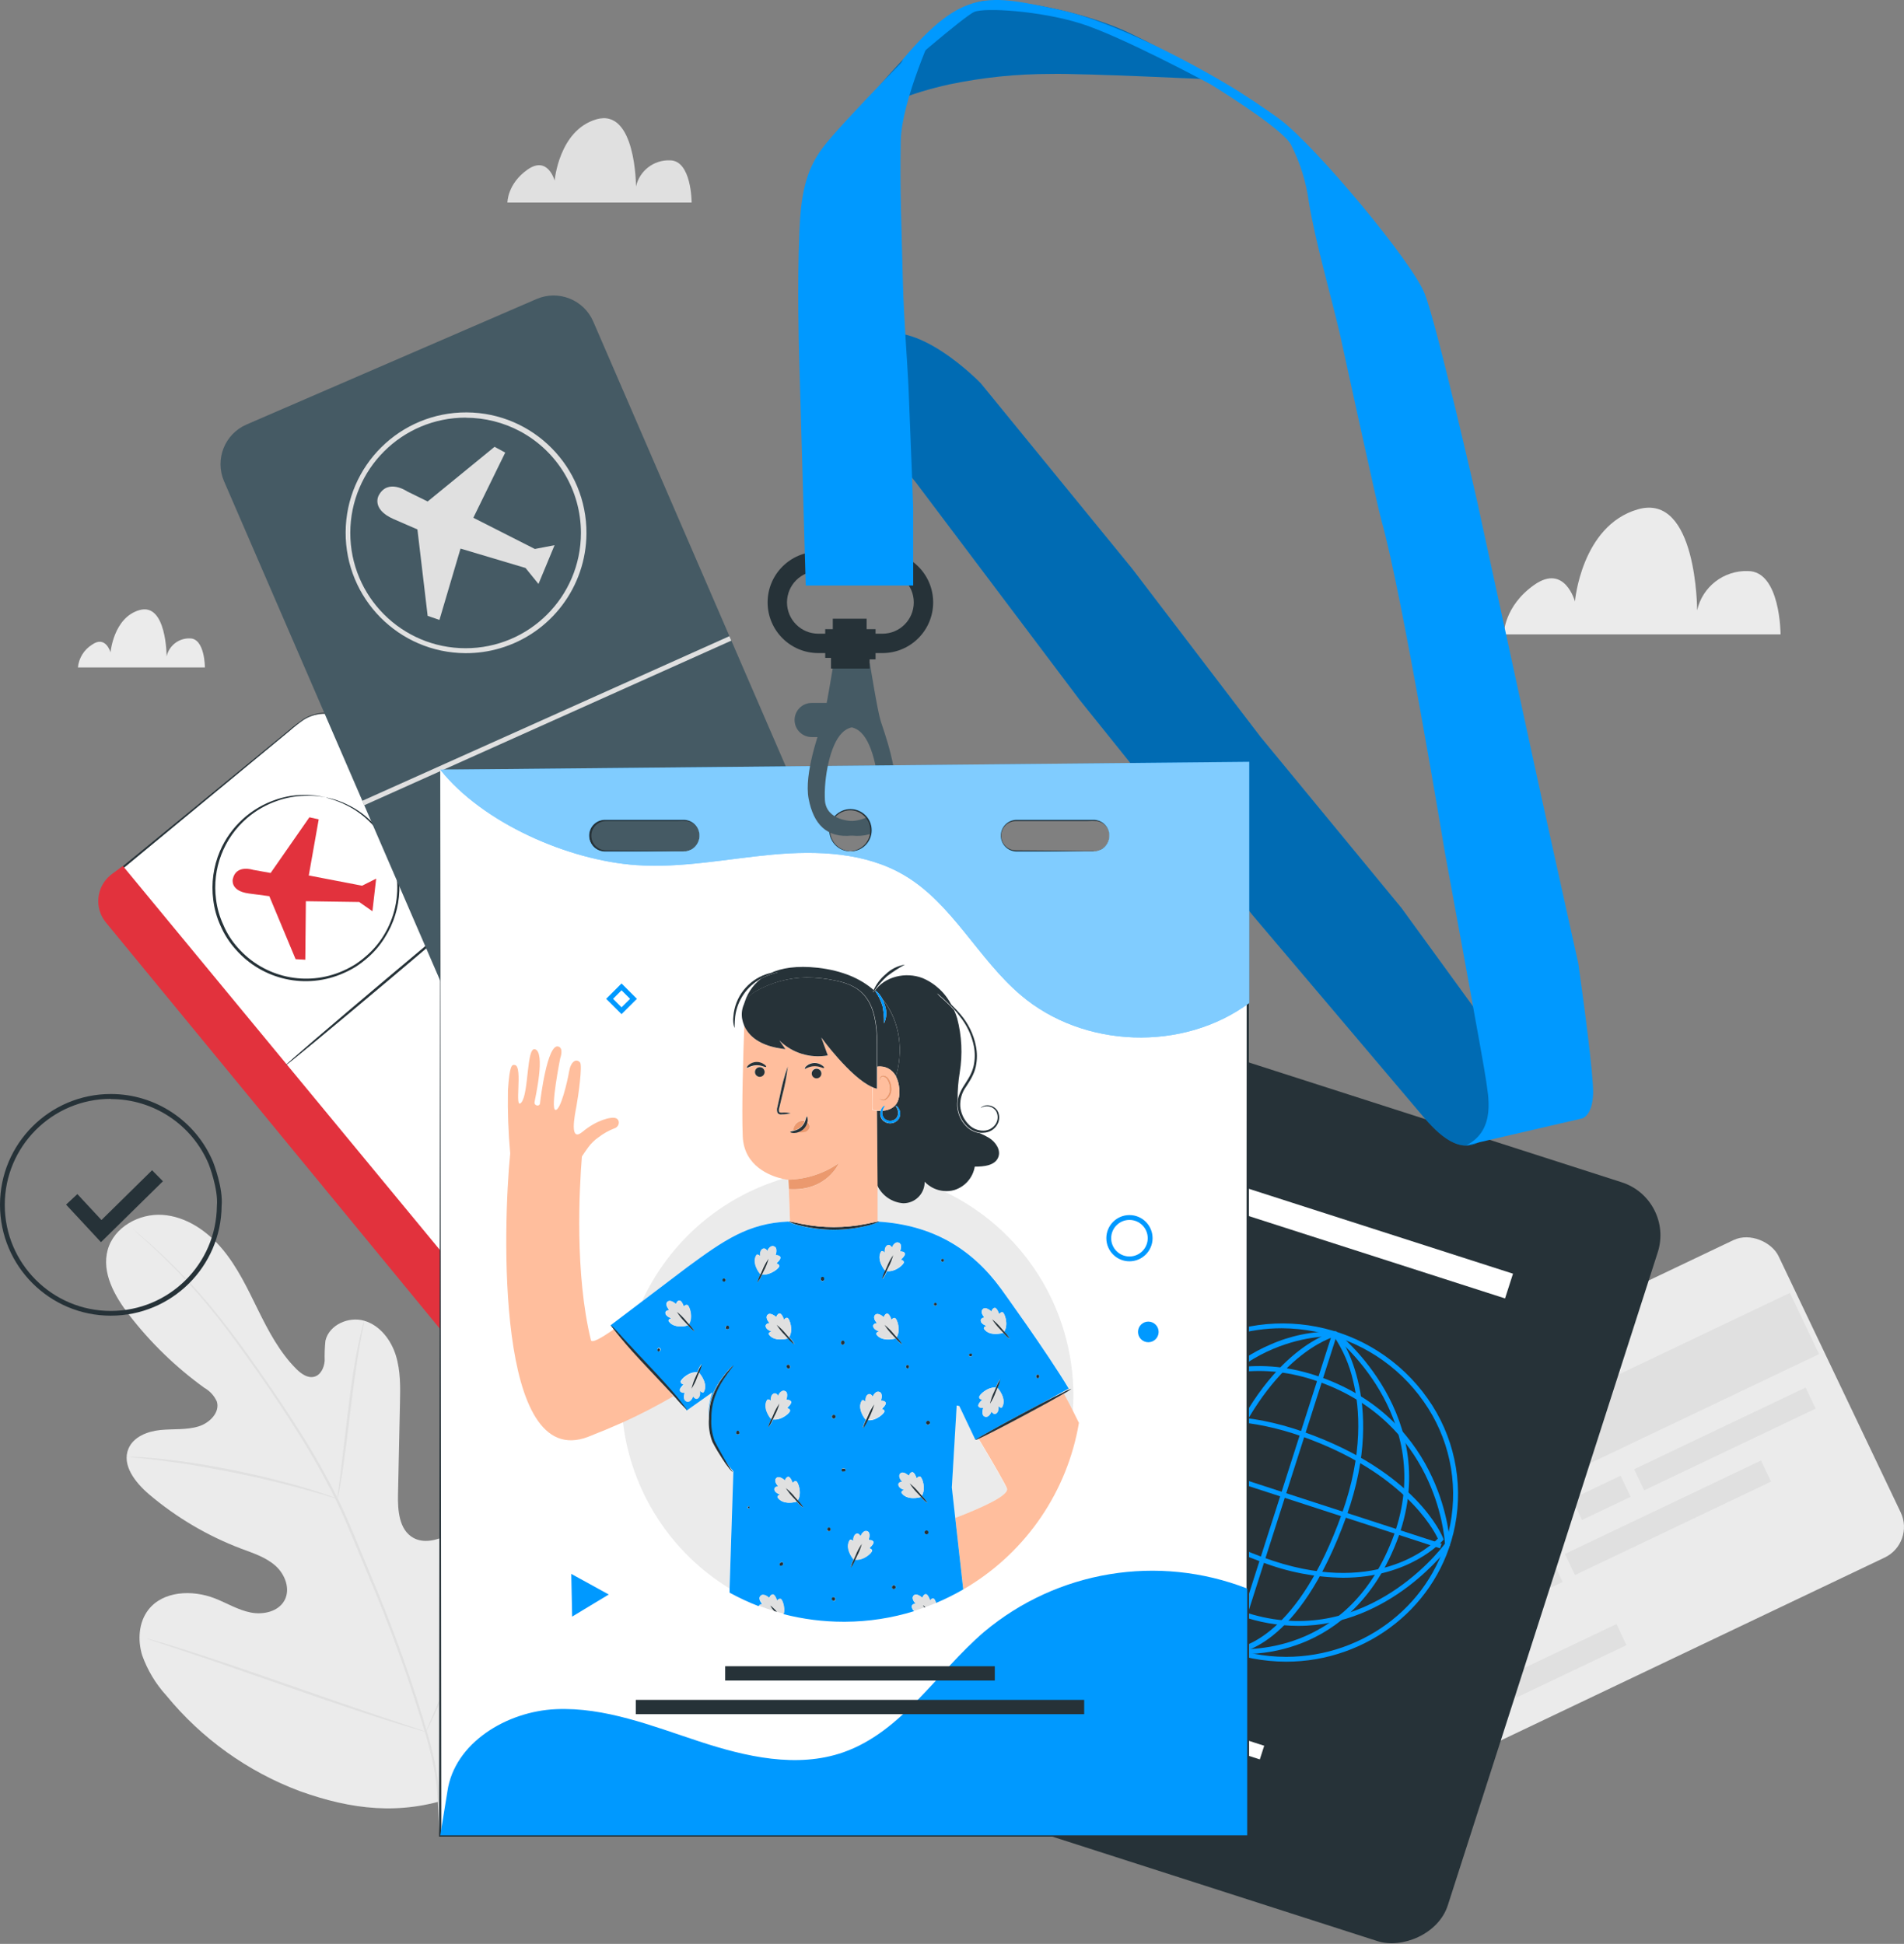 <?xml version="1.0" encoding="UTF-8"?>
<svg id="Layer_1" data-name="Layer 1" xmlns="http://www.w3.org/2000/svg" viewBox="0 0 1827.36 1866">
  <rect x="0" y="0" width="1827.36" height="1866" fill="#808080" stroke="none"/>
  <defs>
    <style>
      .cls-1 {
        fill: #e0e0e0;
      }

      .cls-1, .cls-2, .cls-3, .cls-4, .cls-5, .cls-6, .cls-7, .cls-8, .cls-9, .cls-10, .cls-11, .cls-12 {
        stroke-width: 0px;
      }

      .cls-2 {
        fill: #eb996e;
      }

      .cls-3 {
        fill: #455a64;
      }

      .cls-4 {
        fill: #09f;
      }

      .cls-5 {
        fill: #ffbe9d;
      }

      .cls-6 {
        fill: #ebebeb;
      }

      .cls-7 {
        fill: none;
      }

      .cls-8 {
        fill: #e2323d;
      }

      .cls-9 {
        opacity: .5;
      }

      .cls-9, .cls-11 {
        isolation: isolate;
      }

      .cls-9, .cls-12 {
        fill: #fff;
      }

      .cls-10 {
        fill: #263238;
      }

      .cls-11 {
        fill: #000;
        opacity: .3;
      }
    </style>
  </defs>
  <g id="freepik--background-complete--inject-300">
    <path class="cls-6" d="M434.81,1725.36c82.39-54.99,102.35-159.06,100.77-252.9-.33-15.68,1.67-32.15-5.68-45.96-7.35-13.82-24.75-23.49-39.08-17.12-11.86,5.3-17.21,18.61-23.96,29.82-9.08,14.83-22.16,26.79-37.73,34.52-10.19,5.02-22.75,8-32.57,2.42-13.58-7.68-14.93-26.33-14.56-41.87.59-28.97,1.21-57.98,1.86-87.04.37-15.54.65-31.45-4-46.29s-15.31-28.75-30.29-33.12c-14.98-4.37-33.64,3.91-37.22,19.07-.67,6.44-.92,12.92-.74,19.4-.51,6.47-3.68,13.54-9.96,15.26-6.28,1.72-12.56-2.79-17.21-7.4-16-15.96-26.75-36.38-36.75-56.67-10-20.28-19.73-41.08-34.24-58.43-14.52-17.35-34.75-31.26-57.32-32.85-22.56-1.58-46.71,11.72-52.76,33.54-6.05,21.82,6.56,44.34,20.42,62.34,20.57,26.7,44.89,50.3,72.2,70.06,5.33,2.99,9.57,7.6,12.1,13.17,3.26,10.42-6.89,20.61-17.31,23.87-11.82,3.68-24.56,2.28-36.89,3.54s-25.73,6.42-30.57,17.82c-6.7,15.82,6.51,32.57,19.63,43.82,26.27,22.31,56.17,39.96,88.39,52.2,11.54,4.33,23.68,8.19,32.94,16.38,9.26,8.19,14.65,22.28,8.84,33.17-5.82,10.89-20.38,14.19-32.57,11.77-12.19-2.42-22.89-9.07-34.43-13.58-21.54-8.37-49.55-7.3-63.74,10.98-9.3,12-10.37,28.94-6,43.5,5.08,14.36,12.99,27.55,23.26,38.8,33.86,41.37,78.06,73.04,128.12,91.79,50.01,17.96,96.54,23.26,146.78,6"/>
    <path class="cls-1" d="M423.41,1761.7c-2.88-37.22.93-47.97-12.42-95.42-15.02-51.33-33-101.75-53.83-151.01l-16.14-38.89c-5.35-12.75-10.61-25.36-16.56-37.22-11.46-23.11-24.2-45.57-38.15-67.27-13.21-20.84-26.47-40.15-39.03-58.11s-24.66-34.43-36.29-48.99c-18.3-23.09-38.38-44.72-60.06-64.67-7.63-7.07-13.96-12.33-17.96-15.91l-4.65-3.95c-.53-.47-1.09-.91-1.67-1.3.49.51,1,.99,1.54,1.44l4.65,4.19c4.09,3.68,10.14,9.07,17.68,16.24,21.4,20.19,41.24,41.96,59.36,65.13,11.49,14.61,23.26,31.12,35.96,49.08,12.7,17.96,25.68,37.22,38.8,58.15,13.87,21.66,26.53,44.07,37.92,67.13,5.91,11.96,11.17,24.52,16.47,37.22,5.3,12.7,10.7,25.73,16.14,38.85,20.81,49.17,38.81,99.48,53.92,150.69,13.4,47.36,9.77,57.92,12.84,95"/>
    <path class="cls-1" d="M323.85,1438.73c.72-2.16,1.24-4.39,1.54-6.65.88-4.28,1.95-10.56,3.16-18.28,2.42-15.49,5.02-36.94,7.91-60.48,2.88-23.54,5.86-45.13,8.61-60.48,1.35-7.72,2.51-13.96,3.4-18.19.57-2.21.93-4.47,1.07-6.75-.83,2.11-1.49,4.29-1.95,6.51-1.16,4.23-2.56,10.42-4.14,18.1-3.21,15.35-6.47,36.75-9.3,60.48-2.84,23.73-5.35,44.76-7.26,60.48-.98,7.44-1.77,13.58-2.37,18.61-.39,2.2-.61,4.42-.65,6.65Z"/>
    <path class="cls-1" d="M121.62,1398.31c.68.22,1.38.35,2.09.37l6,.6c5.21.47,12.7,1.21,22.01,2.37,18.61,2.19,44.06,6.19,72.02,11.82,27.96,5.63,53.04,11.91,70.99,16.93,9.03,2.47,16.28,4.65,21.26,6.19l6.05,1.86c.66.23,1.35.39,2.05.47,0,0-.6-.37-1.91-.88l-5.63-2.14c-4.93-1.77-12.14-4.19-21.12-6.89-17.91-5.49-42.99-11.96-70.99-17.68-28.01-5.72-53.64-9.3-72.3-11.17-9.3-.93-16.89-1.4-22.14-1.63h-6.05c-.75-.24-1.54-.32-2.33-.23Z"/>
    <path class="cls-1" d="M408.76,1662.46c.57-.74,1.04-1.55,1.4-2.42l3.54-7.21c3.07-6.28,7.26-15.45,12.28-26.84,10.1-22.84,23.26-54.76,36.94-90.16,13.68-35.4,26.56-67.37,36.29-90.35,4.65-11.21,8.7-20.42,11.58-27.12,1.26-3.02,2.33-5.44,3.12-7.4.44-.83.75-1.73.93-2.65-.5.79-.95,1.62-1.35,2.47l-3.54,7.21c-3.07,6.28-7.26,15.45-12.28,26.84-10.1,22.8-23.26,54.71-36.94,90.16-13.68,35.45-26.61,67.37-36.29,90.3l-11.58,27.17c-1.3,3.02-2.33,5.44-3.12,7.4-.39.84-.72,1.71-.98,2.61Z"/>
    <path class="cls-1" d="M140.6,1572.77c.85.43,1.74.79,2.65,1.07l7.82,2.65,28.75,9.58c24.24,8.09,57.64,19.73,94.44,32.57,36.8,12.84,70.34,24.29,94.77,32.01,12.24,3.86,22.1,6.89,28.98,8.89l7.77,2.23c.9.31,1.84.51,2.79.6-.85-.43-1.74-.79-2.65-1.07l-7.82-2.65-28.75-9.58c-24.24-8.09-57.64-19.73-94.49-32.57-36.85-12.84-70.34-24.33-94.72-32.01-12.24-3.86-22.1-6.93-28.98-8.89l-7.77-2.23c-.9-.31-1.84-.51-2.79-.6Z"/>
    <rect class="cls-6" x="1266.85" y="1272.8" width="524.22" height="337.52" rx="32.52" ry="32.52" transform="translate(-471.44 797.96) rotate(-25.48)"/>
    <rect class="cls-1" x="1233.12" y="1350.68" width="524.22" height="65.09" transform="translate(-449.62 777.78) rotate(-25.48)"/>
    <rect class="cls-1" x="1301.23" y="1489.24" width="208.47" height="22.42" transform="translate(-508.79 750.57) rotate(-25.48)"/>
    <rect class="cls-1" x="1496.6" y="1445.75" width="208.47" height="22.42" transform="translate(-471.07 830.38) rotate(-25.48)"/>
    <rect class="cls-1" x="1357.87" y="1602.7" width="208.47" height="22.42" transform="translate(-552.09 785.97) rotate(-25.48)"/>
    <rect class="cls-1" x="1510.95" y="1426.62" width="51.73" height="22.42" transform="translate(-469.07 800.98) rotate(-25.48)"/>
    <rect class="cls-1" x="1564.33" y="1370.05" width="182.28" height="22.42" transform="translate(-433.2 846.52) rotate(-25.48)"/>
    <rect class="cls-1" x="1321.52" y="1536.44" width="182.28" height="22.42" transform="translate(-528.39 758.25) rotate(-25.48)"/>
    <path class="cls-6" d="M1443.24,608.99h265.65s0-60.81-31.36-60.81c-23.18-.76-43.63,15.06-48.71,37.68,0,0,0-113.52-57.13-96.86-54.01,15.77-60.15,88.39-60.15,88.39,0,0-9.72-36.57-39.03-15.96-29.31,20.61-29.26,47.55-29.26,47.55Z"/>
    <path class="cls-1" d="M487.01,194.43h176.79s0-40.52-20.84-40.52c-15.49-.57-29.19,9.99-32.57,25.12,0,0,0-75.55-38.06-64.48-35.96,10.51-40.01,58.85-40.01,58.85,0,0-6.51-24.33-26.01-10.61-19.49,13.72-19.31,31.64-19.31,31.64Z"/>
    <path class="cls-6" d="M74.77,640.72h121.89s0-27.91-14.42-27.91c-10.63-.35-20.01,6.92-22.33,17.31,0,0,0-52.06-26.19-44.43-24.8,7.21-27.63,40.57-27.63,40.57,0,0-4.65-16.79-17.86-7.35-7.63,4.79-12.6,12.85-13.45,21.82Z"/>
  </g>
  <g id="freepik--Icon--inject-300">
    <path class="cls-10" d="M106.36,1262.97C47.59,1262.95-.02,1215.29,0,1156.53c.02-58.76,47.68-106.38,106.44-106.36,42.89.02,81.58,25.79,98.12,65.36.37,1.02,9.72,24.84,8.14,42.15-.56,58.33-48.02,105.31-106.35,105.28ZM106.36,1054.83c-56.22,0-101.79,45.58-101.79,101.8s45.58,101.79,101.8,101.79c55.85,0,101.27-45.01,101.78-100.86h0c1.49-16.24-7.77-39.87-7.86-40.1-15.87-37.86-52.93-62.47-93.98-62.43l.05-.19Z"/>
    <polygon class="cls-10" points="96.91 1192.39 63.41 1156.34 74.25 1146.24 97.38 1171.13 145.95 1123.35 156.37 1133.91 96.91 1192.39"/>
  </g>
  <g id="freepik--Tickets--inject-300">
    <rect class="cls-12" x="274.92" y="683.09" width="302.73" height="706.96" rx="41.45" ry="41.45" transform="translate(-561.34 506.67) rotate(-39.43)"/>
    <path class="cls-10" d="M345.02,699.53c-.33-.29-.64-.6-.93-.93-.6-.56-1.4-1.54-2.61-2.65-13.51-12.76-33.89-14.87-49.73-5.16-4.74,3.3-9.3,6.88-13.63,10.7l-160.78,132.87c-13.21,11.13-17.93,29.41-11.77,45.55,2.17,5.45,5.32,10.45,9.3,14.75l47.69,57.87,105,127.71,240.85,292.77c2.63,3.11,5.67,5.84,9.03,8.14,3.44,2.18,7.17,3.87,11.07,5.02,7.83,2.22,16.16,2.01,23.87-.6,7.58-3.02,14.48-7.53,20.28-13.26l19.03-15.63,74.62-61.36,36.43-29.91c6-4.98,12-9.86,17.96-14.75l8.89-7.35c2.99-2.32,5.86-4.79,8.61-7.4,10.46-10.81,14.04-26.53,9.3-40.8-1.13-3.43-2.69-6.7-4.65-9.72-2.05-2.88-4.65-5.77-6.84-8.61l-13.96-16.98-196.42-239.36-132.27-161.48-35.87-43.96-9.3-11.49c-2.09-2.61-3.07-3.95-3.07-3.95,0,0,1.12,1.26,3.26,3.81l9.3,11.31c8.28,10.05,20.52,24.75,36.19,43.69l132.87,161.02,196.84,238.99,13.96,16.98c2.33,2.88,4.65,5.63,6.93,8.79,2.13,3.18,3.84,6.62,5.07,10.24,5,15.09,1.24,31.71-9.77,43.17-2.78,2.68-5.7,5.21-8.75,7.58l-8.89,7.26-17.96,14.79-36.38,29.91-74.72,61.46-19.03,15.68c-3.26,2.56-6.23,5.26-9.72,7.77-3.43,2.54-7.25,4.52-11.31,5.86-8.17,2.79-17,3.02-25.31.65-4.14-1.2-8.09-2.99-11.72-5.3-3.58-2.44-6.82-5.35-9.63-8.65l-240.66-293.1-105-127.89-47.45-57.74c-4.12-4.45-7.39-9.62-9.63-15.26-2.11-5.58-3.03-11.54-2.7-17.49.65-11.66,6.11-22.52,15.07-30.01l161.53-132.31c4.44-3.83,9.1-7.41,13.96-10.7,11.55-6.9,25.7-7.84,38.06-2.51,4.54,1.98,8.69,4.77,12.24,8.23,1.15,1.2,2.24,2.45,3.26,3.77Z"/>
    <path class="cls-8" d="M117.94,831.28l157.9,191.3,292.16,353.9-13.96,11.12c-13.34,10.62-32.75,8.55-43.55-4.65L101.61,885.48c-11.3-13.79-9.28-34.14,4.51-45.44.46-.37.92-.74,1.4-1.09l10.42-7.68Z"/>
    <line class="cls-7" x1="274.16" y1="1022.58" x2="472.26" y2="855.71"/>
    <path class="cls-10" d="M472.26,855.71c.42.51-43.55,38.29-98.26,84.35-54.71,46.06-99.37,83.04-99.84,82.53s43.59-38.29,98.3-84.39c54.71-46.1,99.37-83,99.79-82.49Z"/>
    <circle class="cls-12" cx="294.01" cy="851.91" r="88.63"/>
    <path class="cls-10" d="M313.06,765.22c-.48.05-.96.05-1.44,0l-4.19-.6c-2.25-.38-4.52-.59-6.79-.65-3.1-.24-6.21-.24-9.3,0-8.5.29-16.91,1.85-24.94,4.65-10.67,3.62-20.55,9.24-29.12,16.56-22.61,19.35-33.88,48.85-29.91,78.34,1.06,8.37,3.39,16.53,6.93,24.19,3.39,8.07,8.1,15.5,13.96,22.01,25.15,28.73,66.08,37.72,100.96,22.19,4.04-1.79,7.96-3.86,11.72-6.19,3.64-2.39,7.11-5.03,10.37-7.91,6.41-5.47,11.95-11.88,16.42-19.03,22.43-35.56,16.59-82.02-13.96-110.91-6.13-5.9-13.11-10.84-20.7-14.65-2.75-1.46-5.6-2.73-8.51-3.81-2.09-.89-4.23-1.63-6.42-2.23l-4.05-1.21c-.47-.11-.92-.28-1.35-.51.48.03.95.12,1.4.28l4.14.98c2.24.5,4.43,1.19,6.56,2.05,2.97.99,5.86,2.2,8.65,3.63,7.78,3.71,14.94,8.61,21.21,14.52,18.83,17.47,29.24,42.2,28.57,67.88-.53,16.04-5.35,31.64-13.96,45.17-4.53,7.37-10.18,13.99-16.75,19.63-3.36,2.94-6.92,5.64-10.65,8.1-3.86,2.42-7.88,4.55-12.05,6.37-35.81,16.04-77.89,6.81-103.7-22.75-6.03-6.72-10.93-14.37-14.52-22.66-3.58-7.88-5.94-16.25-6.98-24.84-2.08-15.89.14-32.05,6.42-46.8,10.14-23.59,29.93-41.67,54.34-49.64,8.19-2.76,16.76-4.2,25.4-4.28,3.11-.14,6.22-.03,9.3.33,2.3.1,4.59.39,6.84.88l4.14.79,1.95.14Z"/>
    <path class="cls-8" d="M223.45,843.75s-3.07,11.58,15.63,13.96l19.4,2.56,25.22,60.48,9.3.51.56-56.15,51.18.74,12.7,8.89,3.58-31.31-13.49,6.79-51.18-9.82,9.54-53.87-8.93-2-37.22,53.46-16.93-3.02s-16.24-5.44-19.35,8.79Z"/>
    <path class="cls-3" d="M569.35,308.6l325.2,751.49c9.09,20.98-.55,45.36-21.53,54.45l-.06.02-278.3,120.45c-20.98,9.09-45.36-.55-54.45-21.53,0-.02-.02-.04-.02-.06L215.03,461.98c-9.07-21,.59-45.39,21.59-54.48l278.3-120.45c20.98-9.05,45.32.59,54.43,21.54Z"/>
    <path class="cls-1" d="M446.63,627c-63.82-.36-115.27-52.4-114.9-116.22s52.4-115.27,116.22-114.9c63.82.36,115.27,52.4,114.9,116.22-.29,51.08-34.08,95.9-83.1,110.25-10.76,3.16-21.92,4.72-33.12,4.65ZM447,400.9c-61.13-.08-110.74,49.42-110.81,110.54-.08,61.13,49.42,110.74,110.54,110.81,61.13.08,110.74-49.42,110.81-110.54.05-40.71-22.25-78.16-58.06-97.51-16.13-8.67-34.16-13.21-52.48-13.21v-.09Z"/>
    <path class="cls-1" d="M363.54,475.43s-7.82,13.12,14.19,22.84l22.89,9.96,9.82,82.95,11.31,3.91,20.24-68.48,62.39,18.61,12.42,15.35,15.45-37.22-18.93,3.63-59.04-29.96,30.61-62.57-10.24-5.54-64.2,52.48-19.68-9.68s-18.38-12.65-27.22,3.72Z"/>
    <rect class="cls-1" x="331.67" y="689.53" width="386.19" height="4.65" transform="translate(-237.2 275.38) rotate(-24.16)"/>
  </g>
  <g id="freepik--Passport--inject-300">
    <rect class="cls-10" x="844.61" y="1154.64" width="765.21" height="552.65" rx="53.45" ry="53.45" transform="translate(-510.66 2161.39) rotate(-72.18)"/>
    <path class="cls-4" d="M1234.35,1595.1c-10.93-.03-21.83-1.09-32.57-3.16-90.39-17.54-150.04-103.23-133.01-190.98,8.19-42.51,33.4-79.82,69.78-103.28,76.79-49.6,179.05-29.77,231.73,44.94,24.97,35.37,34.43,79.39,26.19,121.89l-2.28-.42,2.28.42c-15.03,77.09-84.25,130.59-162.13,130.59ZM1230.35,1275.02c-31.73-.04-62.77,9.2-89.32,26.56-35.34,22.77-59.84,58.98-67.83,100.26-16.56,85.23,41.45,168.46,129.33,185.49,10.48,2.06,21.14,3.11,31.82,3.12,75.69,0,142.97-51.92,157.48-126.82h0c7.97-41.23-1.22-83.92-25.45-118.21-24.51-35.1-61.81-59.21-103.89-67.13-10.59-2.12-21.35-3.21-32.15-3.26h0Z"/>
    <path class="cls-4" d="M1245.98,1560.72c-19.15-.07-38.14-3.42-56.15-9.91-121.38-42.62-117.01-170.32-116.96-171.58v-.74l.47-.56c.74-.98,75.74-98.44,194.61-55.83,118.87,42.62,123.66,159.11,123.7,160.27v.79l-.47.65c-.6,1.16-56.11,76.9-145.2,76.9ZM1077.48,1380.16c0,10.28.56,126.5,113.89,166.27,113.33,39.78,188.93-55.83,195.4-64.62-.6-10.19-9.96-115.56-120.59-155.29-110.63-39.73-182.37,45.73-188.7,53.64Z"/>
    <path class="cls-4" d="M1288.83,1514.52c-26.67-.39-53.05-5.51-77.93-15.12-129.75-47.73-136.36-111.98-136.59-114.68v-1.35l1.12-.74c.65-.47,68.16-46.15,175.81-8.09,107.65,38.06,132.78,99.37,133.8,101.98l.51,1.3-.93,1.07c-.47.47-31.4,35.64-95.79,35.64ZM1079.15,1385.7c1.77,9.3,16.93,66.53,133.34,109.33,106.17,39.03,159.81-10.14,167.48-18.1-4.33-9.3-33.68-63.74-130.26-98.02-97.74-34.52-161.2.98-170.55,6.79Z"/>
    <rect class="cls-4" x="1227.41" y="1273.31" width="4.65" height="321.99" transform="translate(-514.5 2160.32) rotate(-71.99)"/>
    <path class="cls-4" d="M1194.34,1587.79c-3.71.06-7.43-.13-11.12-.56l-.88-.28c-1.07-.65-106.49-65.13-62.57-183.72,25.4-68.67,67.92-99.05,99.14-112.4,19.64-8.77,40.97-13.11,62.48-12.7h.7l.56.42c1.07.79,104.49,82.02,57.6,201.82-24.47,62.53-65.83,88.39-96.21,98.86-15.98,5.56-32.77,8.45-49.69,8.56ZM1184.34,1582.68c7.77.79,107.61,8.37,151.57-103.98,43.96-112.35-47.45-189.4-55.55-195.96-9.3-.37-110.82-.7-156.27,122.12-41.17,111.33,53.13,173.16,60.25,177.81Z"/>
    <path class="cls-4" d="M1182.71,1587.33l-.7-.74c-.56-.56-54.9-59.55-15.77-167.06,45.17-124.22,111.66-140.64,114.63-141.29l1.4-.33.93,1.12c.47.6,49.45,62.71,9.3,175.72-46.52,130.26-106.12,132.54-108.68,132.59h-1.12ZM1280.41,1283.16c-9.86,3.16-69.23,26.24-109.84,137.94-19.96,54.85-14.84,96.16-6.98,120.96,4.33,14.68,11.47,28.38,21.03,40.34,7.96-.98,61.32-11.68,103.28-129.43,20.61-57.69,17.21-101.19,10.75-127.47-3.43-15.13-9.61-29.49-18.24-42.38v.05Z"/>
    <rect class="cls-4" x="1072.41" y="1430.18" width="319.8" height="4.65" transform="translate(-507.56 2169.74) rotate(-72.26)"/>
    <rect class="cls-12" x="1157.51" y="1618.13" width="13.77" height="98.35" transform="translate(-779.25 2265.59) rotate(-72.18)"/>
    <path class="cls-10" d="M916.37,1732.99c-.65-.23,53.22-162.83,120.31-363.21,67.09-200.37,122.03-362.88,122.68-362.46s-53.27,162.83-120.36,363.21c-67.09,200.37-122.03,362.65-122.63,362.46Z"/>
    <rect class="cls-12" x="1292.69" y="1038.18" width="24.94" height="300.68" transform="translate(-225.75 2067.34) rotate(-72.18)"/>
  </g>
  <g id="freepik--id-card--inject-300">
    <path class="cls-3" d="M834.86,636.77s7.21,45.27,10.33,55.18,18.24,50.48,13.54,74.9c-4.7,24.42-17.4,37.78-41.5,35.26l-.56-13.96s25.4,0,26.43-20.28c1.02-20.28-4.65-53.08-16.61-64.53-3.46-3.49-8.12-5.54-13.03-5.72v-60.85h21.4Z"/>
    <path class="cls-4" d="M1166.66,76.4s-128.54-6.19-158.18-5.44c-32.83-.02-65.57,3.36-97.7,10.1-37.22,8.37-62.76,18.89-76.07,31.78l9.3-30.47S909.81,2.8,945.21.94c35.4-1.86,99.7,12.1,138.82,30.75,39.13,18.66,82.63,44.71,82.63,44.71Z"/>
    <path class="cls-11" d="M1166.66,76.4s-128.54-6.19-158.18-5.44c-32.83-.02-65.57,3.36-97.7,10.1-37.22,8.37-62.76,18.89-76.07,31.78l9.3-30.47S909.81,2.8,945.21.94c35.4-1.86,99.7,12.1,138.82,30.75,39.13,18.66,82.63,44.71,82.63,44.71Z"/>
    <path class="cls-4" d="M1443.24,1006.67l-98.07-134.92-135.48-164.51-123.24-161.53-145.15-177.76s-63.22-65.83-103.84-43.87c-7.12,7.89-10.82,18.28-10.28,28.89l5.68,56.53c-.37-3.95,45.87,53.27,45.87,53.27l157.43,209.03,165.81,206.47s147.11,173.58,160.64,189.67c13.54,16.1,34.85,40.66,56.8,28.43,16.95-9.32,24.61-29.58,18.05-47.78-4.51-12.24,5.77-41.92,5.77-41.92Z"/>
    <path class="cls-11" d="M1443.24,1006.67l-98.07-134.92-135.48-164.51-123.24-161.53-145.15-177.76s-63.22-65.83-103.84-43.87c-7.12,7.89-10.82,18.28-10.28,28.89l5.68,56.53c-.37-3.95,45.87,53.27,45.87,53.27l157.43,209.03,165.81,206.47s147.11,173.58,160.64,189.67c13.54,16.1,34.85,40.66,56.8,28.43,16.95-9.32,24.61-29.58,18.05-47.78-4.51-12.24,5.77-41.92,5.77-41.92Z"/>
    <path class="cls-4" d="M1516.05,934h0c-.79-5.72-1.3-9.3-1.3-9.3l-35.4-159.71-61.36-282.4s-38.57-170.04-50.66-200.75c-12.1-30.71-103.37-139.99-138.08-166.6-11.07-8.42-38.47-26.8-52.39-34.75h0s-93.98-57.04-160.64-71.18c-66.67-14.14-91.79-21.17-149.48,47.41l-7.54,16.42s65.88-57.5,75.93-61.74,62.76-1.07,101.79,11.07c39.03,12.14,124.5,58.25,124.82,58.43,20.56,12.7,71.65,45.36,77.6,58.71,8.59,16.95,14.26,35.23,16.79,54.06,6.23,38.15,20.7,88.39,29.54,125.61,0,0,36.24,166.51,40.06,180,19.63,68.67,60.9,318.45,60.9,318.45,0,0,38.47,208.75,39.78,220.38s10.24,46.52-19.07,61.27l111.33-25.82s9.68-2.56,10.33-23.87c.51-17.12-9.35-89.88-12.93-115.7Z"/>
    <path class="cls-12" d="M422.53,738.84v1023h775.07v-1023H422.53ZM657,817.37h-75.55c-8.39.46-15.57-5.96-16.03-14.35s5.96-15.57,14.35-16.03c.56-.03,1.12-.03,1.68,0h75.55c8.39.46,14.81,7.64,14.35,16.03-.43,7.74-6.61,13.92-14.35,14.35ZM816.25,817.37c-11.25,0-20.38-9.12-20.38-20.38,0-11.25,9.12-20.38,20.38-20.38,11.25,0,20.38,9.12,20.38,20.38,0,11.25-9.12,20.38-20.38,20.38-.03,0-.06,0-.09,0h.09ZM1050.49,817.37h-75.6c-8.39-.46-14.81-7.64-14.35-16.03.43-7.74,6.61-13.92,14.35-14.35h75.51c8.39.46,14.81,7.64,14.35,16.03-.43,7.74-6.61,13.92-14.35,14.35h.09Z"/>
    <path class="cls-7" d="M422.53,738.84v1023h775.07v-1023H422.53ZM657,817.37h-75.55c-8.39.46-15.57-5.96-16.03-14.35s5.96-15.57,14.35-16.03c.56-.03,1.12-.03,1.68,0h75.55c8.39.46,14.81,7.64,14.35,16.03-.43,7.74-6.61,13.92-14.35,14.35ZM816.25,817.37c-11.25,0-20.38-9.12-20.38-20.38,0-11.25,9.12-20.38,20.38-20.38,11.25,0,20.38,9.12,20.38,20.38,0,11.25-9.12,20.38-20.38,20.38-.03,0-.06,0-.09,0h.09ZM1050.49,817.37h-75.6c-8.39-.46-14.81-7.64-14.35-16.03.43-7.74,6.61-13.92,14.35-14.35h75.51c8.39.46,14.81,7.64,14.35,16.03-.43,7.74-6.61,13.92-14.35,14.35h.09Z"/>
    <path class="cls-10" d="M1050.4,817.37c3.16-.38,6.16-1.54,8.75-3.4,6.38-4.82,7.64-13.89,2.82-20.27-2.18-2.89-5.36-4.85-8.92-5.51-3.1-.19-6.21-.19-9.3,0h-68.85c-7.71-.02-13.97,6.22-13.99,13.93,0,.32,0,.64.03.96.42,7.51,6.72,13.33,14.24,13.17l39.13.28,26.43.37h7.16c.84-.05,1.69.03,2.51.23-.83.17-1.67.25-2.51.23h-7.16l-26.43.37-39.13.28c-4.09.05-8.06-1.43-11.12-4.14-6.75-5.98-7.38-16.3-1.4-23.05.06-.07.13-.14.19-.21,3.09-3.39,7.46-5.33,12.05-5.35h68.85c3.21-.1,6.43,0,9.63.33,3.05.62,5.86,2.11,8.09,4.28,3.92,3.71,5.67,9.17,4.65,14.47-.74,3.91-2.98,7.38-6.23,9.68-2.01,1.43-4.34,2.32-6.79,2.61-.84.43-1.76.68-2.7.74Z"/>
    <path class="cls-10" d="M816.16,817.37c0-.23,1.81-.23,4.65-1.12,4.29-1.23,8.05-3.85,10.7-7.44,3.85-5.32,4.81-12.21,2.56-18.38-3.71-9.99-14.83-15.09-24.82-11.37-5.26,1.96-9.41,6.11-11.37,11.37-2.28,6.17-1.32,13.07,2.56,18.38,2.64,3.58,6.38,6.2,10.65,7.44,3.07.88,4.88.88,4.88,1.12s-.47,0-1.3,0c-1.28.03-2.56-.1-3.81-.37-4.67-.98-8.84-3.59-11.77-7.35-4.51-5.71-5.76-13.34-3.3-20.19,3.99-11.15,16.27-16.95,27.42-12.96,6.04,2.16,10.8,6.92,12.96,12.96,2.43,6.85,1.18,14.47-3.3,20.19-2.94,3.78-7.13,6.38-11.82,7.35-1.24.27-2.5.4-3.77.37-.65.14-1.12.09-1.12,0Z"/>
    <path class="cls-10" d="M657,817.37c3.16-.38,6.16-1.54,8.75-3.4,6.38-4.9,7.57-14.04,2.67-20.42-.46-.6-.96-1.16-1.51-1.68-2-1.89-4.5-3.17-7.21-3.68-3.1-.19-6.21-.19-9.3,0h-68.85c-7.71-.02-13.97,6.22-13.99,13.93,0,.32,0,.64.03.96.42,7.49,6.69,13.3,14.19,13.17l39.17.28,26.38.37h7.16c.84-.06,1.69.02,2.51.23-.82.18-1.67.26-2.51.23h-7.16l-26.38.37-39.17.28c-4.09.04-8.05-1.43-11.12-4.14-6.75-5.98-7.38-16.3-1.4-23.05.06-.07.13-.14.19-.21,3.12-3.38,7.5-5.32,12.1-5.35h68.85c3.21-.1,6.43,0,9.63.33,3.05.63,5.86,2.11,8.1,4.28,3.89,3.73,5.64,9.17,4.65,14.47-.76,3.92-3.01,7.39-6.28,9.68-2,1.43-4.34,2.33-6.79,2.61-.84.43-1.76.68-2.7.74Z"/>
    <path class="cls-10" d="M422.53,738.84l775.07-1.02h1.02v1.02c0,289.33,0,642.3.23,1022.9v1.3H421.41v-1.07c.6-606.29,1.07-1013.41,1.07-1023,0,9.58.47,416.71,1.07,1023l-1.07-1.12h775.07l-1.21,1.21h0c0-380.61,0-733.58.23-1022.9l.98.98-775.03-1.3Z"/>
    <path class="cls-4" d="M1084.04,1210.77c-12.26.03-22.21-9.89-22.24-22.15-.03-12.26,9.89-22.21,22.14-22.24,12.26-.03,22.21,9.89,22.24,22.15v.05c-.03,12.23-9.92,22.14-22.15,22.19ZM1084.04,1171.04c-9.69-.03-17.56,7.81-17.59,17.49-.03,9.69,7.81,17.56,17.49,17.59,9.69.03,17.56-7.81,17.59-17.49v-.05c0-9.67-7.82-17.51-17.49-17.54Z"/>
    <circle class="cls-4" cx="1102.09" cy="1278.55" r="9.91"/>
    <path class="cls-4" d="M596.52,973.5l-14.75-14.7,14.75-14.75,14.75,14.75-14.75,14.7ZM588.38,958.8l8.14,8.14,8.19-8.14-8.19-8.19-8.14,8.19Z"/>
    <polygon class="cls-4" points="548.28 1510.84 566.28 1520.71 584.24 1530.62 566.65 1541.22 549.12 1551.83 548.7 1531.36 548.28 1510.84"/>
    <path class="cls-6" d="M936.75,1381.79l-.65.37-15.59-32.1h0l-2.51-.56-4.65,78.72,3.26,29.17c25.77-9.91,51.69-21.63,49.69-28.24-1.07-3.49-13.17-24.33-27.17-47.78-.97.55-2.02.94-3.12,1.16l.74-.74Z"/>
    <path class="cls-6" d="M887.57,1135.54c-.57,10.9-9.61,19.42-20.52,19.35-10.88-.77-20.47-7.4-25.03-17.31v34.99c.84,0,1.35-.23,1.4,0h0c51.18,3.3,88.91,25.45,117.28,64.2h0s43.73,60.48,65.13,96.02l-5.95,3.3c.11.24.23.48.37.7,2.49-1.43,5.12-2.58,7.86-3.44-2.25,1.8-4.68,3.36-7.26,4.65,2.98,5.44,5.91,10.98,8.75,16.66.37-4.93.6-9.86.6-14.89,0-84.14-48.65-160.68-124.82-196.42-5.82-.54-11.32-2.87-15.77-6.65l-2.05-1.16Z"/>
    <path class="cls-6" d="M756.93,1172.39h1.26c-.37-12.28-1.02-29.08-1.3-36.33l-.23-3.63c-1.75-.22-3.49-.53-5.21-.93-60.02,17.98-109.38,60.96-135.43,117.94l43.78-33.17c35.4-25.96,58.85-42.24,97.14-43.87Z"/>
    <path class="cls-6" d="M694.92,1400.12c4.65,8.23,8.47,12.79,8.23,13.03s-1.35-.98-3.21-3.21c-2.6-3.19-4.97-6.54-7.12-10.05-2.74-4.65-5.95-9.58-9.3-15.86-2.8-7.09-4-14.72-3.49-22.33-.02-.26-.02-.53,0-.79-.23-8.41,1.09-16.78,3.91-24.7l-24.66,17.49h0c-3.88-3.71-7.56-7.62-11.03-11.72l-2.05-2.23c-15.69,9.16-31.84,17.51-48.38,25.03,7.71,66.24,45.45,125.26,102.35,160.04l3.63-112.73c-3.07-4.05-6.14-8.05-8.89-11.96Z"/>
    <path class="cls-5" d="M1035.51,1365.88c-1.86-3.86-3.77-7.72-5.72-11.49-2.84-5.68-5.77-11.21-8.75-16.66-8.05,4.65-22.1,12.47-38.2,21.03-19.82,10.61-36.8,19.31-43.55,22.38,13.96,23.26,26.1,44.29,27.17,47.78,2,6.61-23.91,18.33-49.69,28.24l7.68,68.57c1.35-.84,2.74-1.58,4.14-2.42,56.8-34.47,95.81-91.93,106.91-157.43Z"/>
    <path class="cls-5" d="M622.02,1313.68c-10.42-10.98-19.63-21.17-25.96-28.84-3.02-3.58-5.4-6.56-7.02-8.75-12.33,8.65-21.12,13.49-21.91,10.33-15.54-63.74-11.17-145.06-8.65-176.23,1.72-2.7,3.72-5.63,6.09-8.89,2.74-3.74,6.09-7,9.91-9.63,4.59-3.51,9.65-6.36,15.03-8.47,5.12-1.44,5.95-8.23,1.49-9.86-4.47-1.63-18.61,2-31.73,12.98-13.12,10.98-7.77-15.12-6-24.61s5.91-39.27,3.4-41.87c-3.72-4.09-8.89-.84-10.47,8.7s-8.23,37.96-13.21,36.89,4.65-49.45,4.65-49.45c0,0,3.77-10.05-1.95-11.44-10.37-2.56-16.89,49.59-17.4,54.57-.33,3.44-5.82,2.51-5.26-1.16s10.84-48.15.33-50.8c-8.1-2.09-5.77,42.85-13.03,51.18-7.26,8.33,1.77-34.33-6.05-35.96-2.88-.6-5.16-.7-6.79,24.38-.37,20.18.36,40.37,2.19,60.48-6.89,68.76-14.24,306.21,74.76,272.02,11.91-4.65,23.03-9.3,33.5-13.96,16.54-7.52,32.69-15.87,48.38-25.03-6.37-7.58-14.84-16.56-24.28-26.56Z"/>
    <path class="cls-4" d="M875.15,1542.76c-.65-3.26,3.68-3.35,3.68-3.35,0,0-4.65-4.65-2-7.72,2.65-3.07,8.37,2.05,8.37,2.05,0,0,1.16-3.58,3.4-3.44s4.09,6.05,4.09,6.05c0,0,1.44-2.47,3.35-1.77.7,0,1.63,1.86,2.37,4.14,8.95-3.76,17.66-8.1,26.05-12.98l-7.68-68.67-3.26-29.17,4.65-78.72,2.51.56h0l15.45,32.43.65-.37c3.3-2.42,22.05-12.89,44.94-25.17l16.38-8.65,21.77-11.86,5.82-3.21c-21.21-35.36-65.13-96.02-65.13-96.02h0c-28.38-38.75-66.06-60.9-117.28-64.2h0c-3.9,1.91-8.03,3.3-12.28,4.14-10.17,2.48-20.61,3.73-31.08,3.72-10.47-.03-20.9-1.29-31.08-3.77-4.27-.81-8.41-2.22-12.28-4.19-38.29,1.63-61.74,17.91-97.14,43.96l-43.78,33.17-29.68,22.52c3.91,3.67,7.59,7.57,11.03,11.68,6.65,7.35,16,17.31,26.43,28.29,10.42,10.98,19.59,21.17,25.96,28.84,3.16,3.81,5.68,6.98,7.3,9.3.97,1.09,1.78,2.32,2.42,3.63l24.66-17.49c-2.82,7.92-4.14,16.3-3.91,24.7.03-3.63.33-7.25.88-10.84.66-3.6,1.63-7.13,2.88-10.56,2.24-5.72,5.17-11.15,8.75-16.14,2.38-3.36,4.98-6.56,7.77-9.58.96-1.16,2.07-2.2,3.3-3.07.33.28-4,5.02-9.63,13.63-3.31,4.98-6.01,10.34-8.05,15.96-2.43,6.89-3.62,14.15-3.54,21.45-.46,7.27.6,14.56,3.12,21.4,2.88,5.91,6.09,11.4,8.56,15.86l.65,1.12c2.74,3.91,5.82,7.91,9.3,11.96l-3.63,112.73v3.72c9,4.94,18.33,9.28,27.91,12.98.65-1.86,3.58-1.95,3.58-1.95,0,0-4.65-4.65-2-7.77,2.65-3.12,8.37,2.05,8.37,2.05,0,0,1.16-3.54,3.4-3.44s4.09,6.09,4.09,6.09c0,0,1.44-2.47,3.35-1.81s4.65,8,3.07,14.47c18.8,4.85,38.13,7.3,57.55,7.3h1.72c22.45-.11,44.76-3.54,66.2-10.19-1.25-.9-2.08-2.25-2.33-3.77ZM889.11,1472.97c-1.05,0-1.91-.85-1.91-1.91s.85-1.91,1.91-1.91c1.03.22,1.69,1.23,1.47,2.26-.15.72-.71,1.29-1.42,1.46l-.05.09ZM931.67,1302.14h-.74c-.71-.14-1.17-.82-1.03-1.52.1-.52.51-.93,1.03-1.03h.74c1.77-.33,1.77,2.61.05,2.47l-.05.09ZM961.54,1350.94s-1.4,1.12-3.4-1.44c0,0,.7,5.26-2,7.21-2.7,1.95-4.65-1.95-4.65-1.95,0,0-2.05,6.23-6.19,5.12s-1.67-8.42-1.67-8.42c0,0-3.72.42-4.65-1.63-.93-2.05,3.72-6.28,3.72-6.28,0,0-2.79-.28-3.02-2.28-.23-2,7.91-10,15.91-9.3,1.04-2.81,2.44-5.49,4.14-7.96-.5,2.84-1.4,5.59-2.65,8.19,1.53,1.21,9.3,11.07,4.51,18.66l-.05.09ZM995.92,1323.03c-.99-.16-1.66-1.09-1.5-2.08.12-.77.73-1.38,1.5-1.5.99.15,1.68,1.07,1.53,2.06-.11.77-.71,1.39-1.48,1.52h-.05ZM943.03,1257.01c2.79-3.26,8.33,2.05,8.33,2.05,0,0,1.21-3.54,3.4-3.44s4.14,6.09,4.14,6.09c0,0,1.4-2.47,3.35-1.81s5.77,11.49,1.54,18.38c2.1,2.11,3.92,4.49,5.4,7.07-2.35-1.67-4.47-3.66-6.28-5.91-1.58.7-13.96,3.58-18.61-4.05,0,0-.42-1.72,2.74-2.47,0,0-5.02-1.58-5.68-4.65s3.72-3.3,3.72-3.3c0,0-4.84-4.75-2.05-7.96ZM904.64,1208.49c.77,0,1.4.62,1.4,1.4s-.62,1.4-1.4,1.4-1.44-.65-1.44-1.44.65-1.44,1.44-1.44v.09ZM897.67,1250.69c.77,0,1.4.62,1.4,1.4s-.62,1.4-1.4,1.4-1.44-.65-1.44-1.44.65-1.44,1.44-1.44v.09ZM892.04,1364.53c1.02,1.02.37,3.35-1.3,3.16h-.42c-.77-.05-1.37-.67-1.4-1.44v-.37c-.28-1.86,2.09-2.51,3.12-1.44v.09ZM871.01,1310.24c.94.16,1.57,1.04,1.42,1.98-.12.73-.69,1.3-1.42,1.42-.94-.16-1.57-1.04-1.42-1.98.12-.73.69-1.3,1.42-1.42ZM845.93,1201.19s1.4-1.07,3.35,1.54c0,0-.56-5.26,2.19-7.12,2.74-1.86,4.65,2.14,4.65,2.14,0,0,2.23-6.19,6.37-4.88,4.14,1.3,1.35,8.47,1.35,8.47,0,0,3.77-.28,4.65,1.77s-3.95,6.14-3.95,6.14c0,0,2.84.37,2.98,2.42s-8.28,9.72-16.28,8.51c-1.11,2.78-2.58,5.41-4.37,7.82.58-2.83,1.57-5.55,2.93-8.09-1.54-1.3-8.98-11.4-3.86-18.7ZM809.88,1409.7h.7c.72.19,1.15.93.95,1.65-.13.46-.49.83-.95.95h-.7c-.76.32-1.63-.04-1.95-.8-.32-.76.04-1.63.8-1.95.37-.16.78-.16,1.15,0v.14ZM806.95,1289.25v-.79c.16-.94,1.04-1.57,1.98-1.42.73.12,1.3.69,1.42,1.42v.79c.19,2.14-3.63,2.14-3.4-.14v.14ZM800.2,1533.22c.98.04,1.74.86,1.7,1.83-.01.27-.08.53-.21.77v.28c-.42.71-1.33.94-2.04.52-.21-.13-.39-.3-.52-.52l-.23-.28c-.54-.81-.33-1.91.48-2.45.24-.16.53-.26.82-.29v.14ZM800.2,1358.25c1,0,1.81.82,1.81,1.82,0,1-.81,1.81-1.81,1.81-1.04,0-1.88-.84-1.88-1.88s.84-1.88,1.88-1.88h0v.14ZM797.13,1468.42c0,2.05-3.3,2.05-3.21,0v-.37c0-.87.72-1.58,1.59-1.57.87,0,1.57.71,1.57,1.57l.05.37ZM790.94,1227.75c.21.87-.32,1.75-1.2,1.97-.87.21-1.75-.32-1.97-1.2-.06-.25-.06-.52,0-.77v-.37c.26-.84,1.14-1.3,1.98-1.05.5.15.89.55,1.05,1.05l.14.37ZM718.55,1446.13c.55.12.9.66.78,1.22-.09.39-.39.7-.78.78-.59,0-1.07-.48-1.07-1.07s.48-1.07,1.07-1.07h0v.14ZM706.6,1375.14l.23-.7c.19-.69.91-1.1,1.6-.91.44.12.79.47.91.91l.23.7c.88,2.37-3.86,2.33-2.98-.14v.14ZM696.55,1273.72v-.33c.46-.75,1.43-.98,2.17-.52.21.13.39.31.52.52v.33c1.77,3.07-4.19,3.07-2.7-.14v.14ZM694.92,1227.19c.85,0,1.54.69,1.54,1.54s-.69,1.54-1.54,1.54c-.74-.41-.92-1.51-.51-2.25.14-.25.35-.46.51-.77v-.05ZM632.25,1296.98c-.86-.15-1.44-.97-1.29-1.83.11-.66.63-1.17,1.29-1.29,1.03,0,1.86.67,1.86,1.7,0,1.03-.83,1.86-1.86,1.7v-.28ZM641.56,1267.95s-.37-1.72,2.74-2.47c0,0-5.02-1.58-5.68-4.65s3.72-3.35,3.72-3.35c0,0-4.65-4.65-2-7.72s8.33,2.05,8.33,2.05c0,0,1.21-3.58,3.4-3.44s4.14,6.05,4.14,6.05c0,0,1.4-2.47,3.35-1.77,1.95.7,5.77,11.49,1.54,18.38,2.1,2.1,3.91,4.46,5.4,7.03-2.37-1.66-4.48-3.65-6.28-5.91-1.44.79-13.68,3.49-18.52-3.91l-.14-.28ZM675.01,1336.15s-1.4,1.12-3.4-1.44c0,0,.7,5.26-1.95,7.21-2.65,1.95-4.65-1.95-4.65-1.95,0,0-2,6.23-6.19,5.12s-1.67-8.47-1.67-8.47c0,0-3.72.47-4.65-1.58-.93-2.05,3.77-6.33,3.77-6.33,0,0-2.84-.23-3.07-2.23s7.91-10.05,15.96-9.3c1-2.83,2.39-5.51,4.14-7.96-.53,2.84-1.44,5.59-2.7,8.19,1.58,1.58,9.4,11.4,4.56,19.03l-.14-.28ZM731.44,1223.47c-1.12,2.79-2.6,5.42-4.42,7.82.64-2.82,1.64-5.54,2.98-8.09-1.26-1.16-8.7-11.26-3.63-18.61,0,0,1.44-1.07,3.35,1.54,0,0-.51-5.26,2.23-7.12,2.74-1.86,4.65,2.09,4.65,2.09,0,0,2.23-6.14,6.33-4.65,4.09,1.49,1.4,8.51,1.4,8.51,0,0,3.77-.33,4.65,1.77s-3.95,6.14-3.95,6.14c0,0,2.79.37,2.93,2.42s-8.61,9.17-16.52,8.19ZM738.56,1269.99s-4.65-4.65-2-7.77c2.65-3.12,8.37,2.05,8.37,2.05,0,0,1.21-3.54,3.4-3.44s4.09,6.05,4.09,6.05c0,0,1.44-2.47,3.35-1.77,1.91.7,5.82,11.49,1.58,18.38,2.11,2.07,3.91,4.44,5.35,7.03-2.34-1.68-4.45-3.65-6.28-5.86-1.54.7-13.96,3.54-18.61-4.05,0,0-.42-1.72,2.74-2.47,0,0-5.07-1.58-5.68-4.65s3.58-3.4,3.58-3.4l.09-.09ZM755.63,1313.03l-.42-.74c-1.07-1.81,1.91-3.4,2.7-1.63l.33.84c.65,1.81-1.67,3.35-2.7,1.63l.09-.09ZM737.35,1370.25c.64-2.82,1.64-5.54,2.98-8.09-1.26-1.16-8.7-11.26-3.63-18.61,0,0,1.44-1.07,3.35,1.58,0,0-.51-5.3,2.23-7.16,2.74-1.86,4.65,2.14,4.65,2.14,0,0,2.23-6.19,6.33-4.88,4.09,1.3,1.4,8.47,1.4,8.47,0,0,3.77-.28,4.65,1.77s-3.95,6.19-3.95,6.19c0,0,2.79.33,2.98,2.37s-8.28,9.72-16.28,8.56c-1.22,2.81-2.83,5.42-4.79,7.77l.09-.09ZM750.79,1502.61l-.79.28c-1.63.65-2.47-1.81-1.12-2.65l.7-.47c1.77-1.12,3.26,2.09,1.12,2.93l.09-.09ZM746.14,1437.25s-.42-1.72,2.74-2.47c0,0-5.02-1.58-5.68-4.65s3.68-3.35,3.68-3.35c0,0-4.65-4.65-2-7.77,2.65-3.12,8.37,2.09,8.37,2.09,0,0,1.21-3.58,3.4-3.44,2.19.14,4.09,6.05,4.09,6.05,0,0,1.44-2.47,3.35-1.81,1.91.65,5.82,11.49,1.58,18.38,2.12,2.08,3.92,4.47,5.35,7.07-2.33-1.7-4.44-3.69-6.28-5.91-1.44.65-13.68,3.54-18.52-4.09l-.09-.09ZM837.05,1488.42c0,1.95-8.28,9.72-16.28,8.56-1.07,2.8-2.56,5.42-4.42,7.77.63-2.8,1.63-5.51,2.98-8.05-1.26-1.21-8.7-11.31-3.63-18.61,0,0,1.44-1.02,3.35,1.58,0,0-.51-5.26,2.23-7.12,2.74-1.86,4.65,2.09,4.65,2.09,0,0,2.23-6.19,6.33-4.88,4.09,1.3,1.4,8.47,1.4,8.47,0,0,3.77-.28,4.65,1.77s-3.95,6.19-3.95,6.19c0,0,2.61.42,2.79,2.47l-.09-.23ZM848.96,1354.71c0,1.91-8.28,9.72-16.24,8.56-1.22,2.78-2.78,5.39-4.65,7.77.58-2.83,1.57-5.55,2.93-8.09-1.26-1.16-8.7-11.26-3.58-18.61,0,0,1.44-1.07,3.35,1.58,0,0-.56-5.3,2.23-7.12,2.79-1.81,4.65,2.09,4.65,2.09,0,0,2.28-6.19,6.37-4.65,4.09,1.54,1.4,8.47,1.4,8.47,0,0,3.72-.28,4.65,1.77.93,2.05-3.95,6.19-3.95,6.19,0,0,2.7.09,2.84,2.05ZM840.95,1280.6s-.42-1.72,2.74-2.47c0,0-5.02-1.58-5.68-4.65-.65-3.07,3.72-3.3,3.72-3.3,0,0-4.65-4.65-2-7.77,2.65-3.12,8.33,2.05,8.33,2.05,0,0,1.21-3.54,3.4-3.44s4.09,6.05,4.09,6.05c0,0,1.44-2.47,3.35-1.77,1.91.7,5.82,11.49,1.58,18.38,2.11,2.07,3.91,4.44,5.35,7.03-2.33-1.67-4.42-3.64-6.23-5.86-1.58.6-13.82,3.44-18.66-4.14v-.09ZM857.84,1525.31c-1,0-1.81-.82-1.81-1.82,0-1,.81-1.81,1.81-1.81,1.03,0,1.86.83,1.86,1.86s-.83,1.86-1.86,1.86v-.09ZM865.19,1432.83s-.42-1.72,2.74-2.47c0,0-5.07-1.58-5.68-4.65s3.68-3.3,3.68-3.3c0,0-4.65-4.65-2-7.77,2.65-3.12,8.33,2.05,8.33,2.05,0,0,1.21-3.58,3.44-3.44s4.09,6.05,4.09,6.05c0,0,1.4-2.47,3.35-1.77,1.95.7,5.77,11.49,1.54,18.38,2.1,2.1,3.91,4.46,5.4,7.03-2.37-1.66-4.48-3.65-6.28-5.91-1.58.65-13.77,3.49-18.61-4.09v-.09Z"/>
    <path class="cls-1" d="M660.35,1272.23l-2.84-3.02c-3.03-2.98-5.69-6.33-7.91-9.96,3.45,2.59,6.58,5.59,9.3,8.93l2.56,2.93c4.23-6.89.28-17.77-1.54-18.38s-3.35,1.77-3.35,1.77c0,0-1.91-5.95-4.14-6.05s-3.4,3.44-3.4,3.44c0,0-5.54-5.35-8.33-2.05s2,7.72,2,7.72c0,0-4.33,0-3.72,3.35s5.68,4.65,5.68,4.65c-3.12.74-2.74,2.47-2.74,2.47,4.61,7.58,16.84,4.89,18.42,4.19Z"/>
    <path class="cls-10" d="M649.61,1259.25c2.22,3.63,4.87,6.97,7.91,9.96l2.84,3.02c1.8,2.26,3.91,4.25,6.28,5.91-1.49-2.57-3.3-4.93-5.4-7.03l-2.56-2.93c-2.66-3.33-5.7-6.33-9.07-8.93Z"/>
    <path class="cls-1" d="M740.47,1278.23c-3.16.74-2.74,2.47-2.74,2.47,4.65,7.58,17.07,4.65,18.61,4.05l-2.79-3.07c-3.04-2.99-5.71-6.33-7.96-9.96,3.45,2.59,6.57,5.59,9.3,8.93l2.61,2.93c4.23-6.89.28-17.77-1.58-18.38-1.86-.6-3.35,1.77-3.35,1.77,0,0-1.91-5.91-4.09-6.05-2.19-.14-3.4,3.44-3.4,3.44,0,0-5.58-5.3-8.37-2.05s2,7.77,2,7.77c0,0-4.33,0-3.68,3.3s5.44,4.84,5.44,4.84Z"/>
    <path class="cls-10" d="M745.4,1271.72c2.24,3.62,4.92,6.97,7.96,9.96l2.79,3.07c1.83,2.21,3.94,4.18,6.28,5.86-1.44-2.59-3.24-4.95-5.35-7.03l-2.61-2.93c-2.66-3.33-5.7-6.33-9.07-8.93Z"/>
    <path class="cls-1" d="M856.77,1281.67c-3.02-3-5.69-6.34-7.96-9.96,3.44,2.6,6.57,5.6,9.3,8.93l2.56,2.93c4.23-6.89.28-17.77-1.58-18.38-1.86-.6-3.35,1.77-3.35,1.77,0,0-1.86-5.91-4.09-6.05-2.23-.14-3.4,3.44-3.4,3.44,0,0-5.54-5.3-8.33-2.05s2,7.77,2,7.77c0,0-4.37,0-3.72,3.3s5.68,4.65,5.68,4.65c-3.16.74-2.74,2.47-2.74,2.47,4.65,7.58,17.07,4.65,18.61,4.05l-2.98-2.88Z"/>
    <path class="cls-10" d="M848.82,1271.72c2.26,3.61,4.93,6.95,7.96,9.96l2.84,3.07c1.81,2.22,3.91,4.19,6.23,5.86-1.44-2.59-3.24-4.95-5.35-7.03l-2.56-2.93c-2.68-3.32-5.74-6.32-9.12-8.93Z"/>
    <path class="cls-1" d="M883.8,1436.92l-2.79-3.02c-3.04-2.99-5.71-6.33-7.96-9.96,3.36,2.62,6.4,5.62,9.07,8.93l2.56,2.93c4.23-6.89.33-17.77-1.54-18.38-1.86-.6-3.35,1.77-3.35,1.77,0,0-1.91-5.91-4.09-6.05s-3.44,3.44-3.44,3.44c0,0-5.54-5.35-8.33-2.05s2,7.77,2,7.77c0,0-4.33,0-3.68,3.3s5.68,4.65,5.68,4.65c-3.16.74-2.74,2.47-2.74,2.47,4.84,7.77,17.03,4.93,18.61,4.19Z"/>
    <path class="cls-10" d="M873.06,1423.94c2.24,3.62,4.92,6.97,7.96,9.96l2.79,3.02c1.8,2.26,3.91,4.25,6.28,5.91-1.49-2.57-3.3-4.93-5.4-7.03l-2.56-2.93c-2.67-3.32-5.72-6.31-9.07-8.93Z"/>
    <path class="cls-1" d="M749.35,1534.66c-1.91-.65-3.35,1.81-3.35,1.81,0,0-1.91-5.95-4.09-6.09s-3.4,3.44-3.4,3.44c0,0-5.58-5.3-8.37-2.05-2.79,3.26,2,7.77,2,7.77,0,0-2.93,0-3.58,1.95,4.65,1.81,9.68,3.49,14.61,5.02-1.58-1.56-2.9-3.37-3.91-5.35,2.41,1.73,4.57,3.78,6.42,6.09l6.75,1.86c1.4-6.47-1.54-13.96-3.07-14.47Z"/>
    <path class="cls-10" d="M739.26,1541.18c1.01,1.98,2.33,3.79,3.91,5.35l2.51.74c-1.85-2.31-4.01-4.36-6.42-6.09Z"/>
    <path class="cls-1" d="M957.31,1332.29c-.47,1.21-1.02,2.47-1.58,3.81-1.42,4.02-3.31,7.86-5.63,11.44.9-4.18,2.32-8.23,4.23-12.05l1.49-3.44c-8-.88-16.14,7.16-15.91,9.3s3.02,2.28,3.02,2.28c0,0-4.65,4.23-3.72,6.28s4.65,1.63,4.65,1.63c0,0-2.47,7.26,1.67,8.42s6.19-5.12,6.19-5.12c0,0,1.91,3.91,4.65,1.95,2.74-1.95,2-7.21,2-7.21,2,2.56,3.4,1.44,3.4,1.44,4.61-7.77-3.16-17.63-4.47-18.75Z"/>
    <path class="cls-10" d="M950.1,1347.55c2.32-3.58,4.21-7.42,5.63-11.44.56-1.35,1.12-2.61,1.58-3.81,1.26-2.59,2.15-5.35,2.65-8.19-1.71,2.47-3.1,5.14-4.14,7.96l-1.49,3.44c-1.91,3.82-3.33,7.87-4.23,12.05Z"/>
    <path class="cls-1" d="M670.96,1317.87c-.47,1.21-.98,2.47-1.58,3.81-1.4,4.03-3.29,7.87-5.63,11.44.95-4.16,2.37-8.21,4.23-12.05.51-1.21,1.02-2.37,1.54-3.44-8.05-.93-16.14,7.16-15.96,9.3s3.07,2.23,3.07,2.23c0,0-4.65,4.28-3.77,6.33s4.65,1.58,4.65,1.58c0,0-2.47,7.3,1.67,8.47s6.19-5.12,6.19-5.12c0,0,1.91,3.91,4.65,1.95,2.74-1.95,1.95-7.21,1.95-7.21,2,2.56,3.4,1.44,3.4,1.44,4.61-7.82-3.21-17.63-4.42-18.75Z"/>
    <path class="cls-10" d="M663.66,1333.13c2.34-3.57,4.23-7.41,5.63-11.44.6-1.35,1.12-2.61,1.58-3.81,1.26-2.6,2.17-5.35,2.7-8.19-1.75,2.44-3.14,5.12-4.14,7.96-.51,1.07-1.02,2.23-1.54,3.44-1.86,3.84-3.28,7.89-4.23,12.05Z"/>
    <path class="cls-1" d="M941.31,1267.99c.65,3.26,5.68,4.65,5.68,4.65-3.16.74-2.74,2.47-2.74,2.47,4.65,7.63,17.07,4.65,18.61,4.05-.93-.98-1.86-1.95-2.84-3.07-3.02-3-5.69-6.34-7.96-9.96,3.46,2.59,6.58,5.59,9.3,8.93l2.56,2.93c4.23-6.89.28-17.73-1.54-18.38s-3.35,1.81-3.35,1.81c0,0-1.91-5.95-4.14-6.09s-3.4,3.44-3.4,3.44c0,0-5.54-5.3-8.33-2.05-2.79,3.26,2,7.77,2,7.77,0,0-4.37.23-3.86,3.49Z"/>
    <path class="cls-10" d="M952.1,1266.32c2.26,3.61,4.93,6.95,7.96,9.96.98,1.12,1.91,2.09,2.84,3.07,1.82,2.25,3.93,4.23,6.28,5.91-1.48-2.59-3.29-4.96-5.4-7.07l-2.56-2.93c-2.67-3.34-5.73-6.34-9.12-8.93Z"/>
    <path class="cls-1" d="M764.84,1441.39l-2.79-3.07c-3.02-3-5.69-6.34-7.96-9.96,3.38,2.61,6.42,5.63,9.07,8.98.93.98,1.77,1.95,2.61,2.88,4.23-6.89.28-17.73-1.58-18.38s-3.35,1.81-3.35,1.81c0,0-1.86-5.95-4.09-6.05s-3.4,3.44-3.4,3.44c0,0-5.54-5.35-8.37-2.09s2,7.77,2,7.77c0,0-4.33,0-3.68,3.35s5.68,4.65,5.68,4.65c-3.16.74-2.74,2.47-2.74,2.47,4.84,7.77,17.07,4.89,18.61,4.19Z"/>
    <path class="cls-10" d="M754.1,1428.36c2.26,3.61,4.93,6.95,7.96,9.96l2.79,3.07c1.84,2.22,3.95,4.21,6.28,5.91-1.43-2.6-3.23-4.99-5.35-7.07-.84-.93-1.67-1.91-2.61-2.88-2.65-3.35-5.7-6.36-9.07-8.98Z"/>
    <path class="cls-1" d="M896.04,1534.57c-1.91-.7-3.35,1.77-3.35,1.77,0,0-1.91-5.95-4.09-6.05s-3.4,3.44-3.4,3.44c0,0-5.58-5.35-8.37-2.05-2.79,3.3,2,7.72,2,7.72,0,0-4.33,0-3.68,3.35.42,1.47,1.41,2.7,2.74,3.44,3.12-.98,6.19-2.05,9.3-3.12-.88-1.16-1.35-1.91-1.21-2s.93.51,2.14,1.67c3.5-1.27,6.95-2.62,10.33-4.05-.79-2.28-1.72-3.91-2.42-4.14Z"/>
    <path class="cls-10" d="M887.15,1543.08l.93-.33c-1.21-1.16-2-1.81-2.14-1.67s.33.84,1.21,2Z"/>
    <path class="cls-1" d="M757.96,1354.02c0-2.05-2.98-2.37-2.98-2.37,0,0,4.65-4.09,3.95-6.19s-4.65-1.77-4.65-1.77c0,0,2.74-7.21-1.4-8.47-4.14-1.26-6.33,4.88-6.33,4.88,0,0-1.77-3.95-4.65-2.14-2.88,1.81-2.23,7.16-2.23,7.16-1.91-2.65-3.35-1.58-3.35-1.58-5.07,7.44,2.37,17.54,3.63,18.61.51-1.16,1.07-2.42,1.72-3.77,1.55-3.96,3.56-7.73,6-11.21-1.04,4.14-2.6,8.12-4.65,11.86l-1.63,3.44c8.28,1.26,16.7-6.56,16.56-8.47Z"/>
    <path class="cls-10" d="M747.96,1347.27c-2.44,3.49-4.45,7.25-6,11.21-.65,1.35-1.21,2.61-1.72,3.77-1.34,2.56-2.34,5.28-2.98,8.09,1.83-2.37,3.32-4.98,4.42-7.77l1.63-3.44c2.05-3.74,3.61-7.73,4.65-11.86Z"/>
    <path class="cls-1" d="M838.12,1480.33c-.74-2.05-4.65-1.77-4.65-1.77,0,0,2.74-7.21-1.4-8.47s-6.33,4.88-6.33,4.88c0,0-1.77-3.95-4.65-2.09-2.88,1.86-2.23,7.12-2.23,7.12-1.91-2.61-3.35-1.58-3.35-1.58-5.07,7.44,2.37,17.54,3.63,18.61.51-1.21,1.07-2.47,1.72-3.81,1.53-3.98,3.56-7.75,6.05-11.21-1.08,4.12-2.64,8.11-4.65,11.86-.56,1.21-1.07,2.33-1.63,3.44,8,1.16,16.42-6.61,16.28-8.56s-2.98-2.37-2.98-2.37c0,0,4.93-4.19,4.19-6.05Z"/>
    <path class="cls-10" d="M827.18,1481.91c-2.49,3.46-4.52,7.23-6.05,11.21-.65,1.35-1.21,2.61-1.72,3.81-1.34,2.54-2.34,5.25-2.98,8.05,1.86-2.35,3.35-4.97,4.42-7.77.56-1.12,1.07-2.23,1.63-3.44,2.03-3.76,3.61-7.74,4.7-11.86Z"/>
    <path class="cls-1" d="M747.58,1215.14c0-2.05-2.93-2.42-2.93-2.42,0,0,4.65-4.05,3.95-6.14s-4.65-1.77-4.65-1.77c0,0,2.74-7.21-1.4-8.51-4.14-1.3-6.33,4.65-6.33,4.65,0,0-1.77-3.95-4.65-2.09-2.88,1.86-2.23,7.12-2.23,7.12-1.91-2.61-3.35-1.54-3.35-1.54-5.07,7.44,2.37,17.54,3.63,18.61.53-1.21,1.09-2.47,1.67-3.77,1.57-3.96,3.6-7.72,6.05-11.21-1.05,4.13-2.61,8.12-4.65,11.86l-1.63,3.4c8.28,1.12,16.66-6.47,16.52-8.19Z"/>
    <path class="cls-10" d="M737.63,1208.21c-2.44,3.49-4.47,7.25-6.05,11.21-.59,1.3-1.15,2.56-1.67,3.77-1.34,2.56-2.34,5.28-2.98,8.09,1.82-2.4,3.3-5.02,4.42-7.82l1.63-3.4c2.04-3.74,3.61-7.73,4.65-11.86Z"/>
    <path class="cls-1" d="M849.93,1346.25c-.74-2.05-4.65-1.77-4.65-1.77,0,0,2.7-7.21-1.4-8.47s-6.37,4.65-6.37,4.65c0,0-1.72-3.95-4.65-2.09-2.93,1.86-2.23,7.12-2.23,7.12-1.91-2.65-3.35-1.58-3.35-1.58-5.12,7.44,2.33,17.54,3.58,18.61.56-1.16,1.12-2.42,1.72-3.77,1.57-3.96,3.6-7.72,6.05-11.21-1.09,4.12-2.65,8.1-4.65,11.86l-1.63,3.44c7.96,1.16,16.38-6.65,16.24-8.56s-2.98-2.37-2.98-2.37c0,0,5.12-3.77,4.33-5.86Z"/>
    <path class="cls-10" d="M839,1348.06c-2.44,3.49-4.47,7.25-6.05,11.21-.6,1.35-1.16,2.61-1.72,3.77-1.37,2.54-2.35,5.27-2.93,8.09,1.87-2.38,3.44-4.99,4.65-7.77l1.63-3.44c1.92-3.77,3.4-7.75,4.42-11.86Z"/>
    <path class="cls-1" d="M849.52,1219.8l1.72-3.77c1.55-3.97,3.58-7.73,6.05-11.21-1.08,4.12-2.64,8.11-4.65,11.86-.56,1.21-1.07,2.33-1.63,3.4,8,1.21,16.42-6.61,16.28-8.51s-2.98-2.42-2.98-2.42c0,0,4.65-4.05,3.95-6.14s-4.65-1.77-4.65-1.77c0,0,2.74-7.21-1.35-8.47-4.09-1.26-6.37,4.88-6.37,4.88,0,0-1.77-4-4.65-2.14-2.88,1.86-2.19,7.12-2.19,7.12-1.95-2.61-3.35-1.54-3.35-1.54-4.89,7.4,2.56,17.49,3.81,18.7Z"/>
    <path class="cls-10" d="M857.28,1204.77c-2.47,3.48-4.5,7.24-6.05,11.21l-1.72,3.77c-1.37,2.54-2.35,5.27-2.93,8.09,1.79-2.4,3.26-5.03,4.37-7.82.56-1.07,1.07-2.19,1.63-3.4,2.03-3.76,3.61-7.74,4.7-11.86Z"/>
    <path class="cls-10" d="M842.26,1172.58c-1.95.37-5.86,1.3-11.26,2.37-20.27,4-41.14,4-61.41,0-5.54-1.07-9.3-2.05-11.4-2.42h-1.26c3.87,1.97,8.01,3.38,12.28,4.19,10.17,2.47,20.61,3.74,31.08,3.77,10.47,0,20.9-1.24,31.08-3.72,4.26-.84,8.38-2.24,12.28-4.14h0s-.56-.23-1.4-.05Z"/>
    <path class="cls-10" d="M1028.3,1333.13c-2.74.86-5.37,2.01-7.86,3.44-5.4,2.65-13.21,6.61-22.38,11.4l-16.38,8.65c-22.89,12.28-41.87,22.75-44.94,25.17l-.56.51c1.09-.22,2.15-.61,3.12-1.16,6.75-3.07,23.73-11.77,43.55-22.38,16.1-8.56,30.15-16.33,38.2-21.03,2.58-1.27,5.01-2.82,7.26-4.61Z"/>
    <path class="cls-10" d="M622.02,1313.68c9.3,10,17.91,18.98,24.38,26.05l2.05,2.23c3.46,4.1,7.14,8.02,11.03,11.72h0c-.65-1.32-1.48-2.54-2.47-3.63-1.63-2.23-4.14-5.4-7.3-9.3-6.37-7.68-15.59-17.82-25.96-28.84-10.37-11.03-19.77-20.94-26.43-28.29-3.44-4.11-7.12-8.01-11.03-11.68h0c.62,1.31,1.42,2.53,2.37,3.63l.33.42c1.63,2.19,4,5.16,7.02,8.75,6.37,7.77,15.59,17.96,26.01,28.94Z"/>
    <path class="cls-10" d="M683.66,1384.02c3.21,6.28,6.42,11.35,9.3,15.86,2.14,3.51,4.52,6.86,7.12,10.05,1.86,2.23,3.07,3.3,3.21,3.21s-3.49-4.65-8.23-13.03l-.65-1.12c-2.47-4.65-5.68-9.96-8.56-15.86-2.52-6.84-3.58-14.13-3.12-21.4-.09-7.3,1.11-14.56,3.54-21.45,2.04-5.62,4.74-10.98,8.05-15.96,5.63-8.61,9.96-13.35,9.63-13.63-1.23.88-2.34,1.91-3.3,3.07-2.79,3.03-5.39,6.23-7.77,9.58-3.57,5-6.51,10.42-8.75,16.14-1.26,3.43-2.22,6.97-2.88,10.56-.56,3.59-.85,7.21-.88,10.84-.02.26-.02.53,0,.79-.57,7.6.56,15.22,3.3,22.33Z"/>
    <path class="cls-10" d="M787.83,1227.24v.37c-.21.87.32,1.75,1.2,1.97.87.21,1.75-.32,1.97-1.2.06-.25.06-.52,0-.77v-.37c0-.87-.72-1.58-1.59-1.57-.87,0-1.57.71-1.57,1.57Z"/>
    <path class="cls-10" d="M694.92,1230.31c.85,0,1.54-.69,1.54-1.54s-.69-1.54-1.54-1.54-1.54.69-1.54,1.54.69,1.54,1.54,1.54Z"/>
    <path class="cls-10" d="M699.52,1273.58v-.33c-.46-.75-1.43-.98-2.17-.52-.21.13-.39.31-.52.52v.33c-1.77,3.21,4.19,3.21,2.7,0Z"/>
    <path class="cls-10" d="M632.25,1294.23c-.86.15-1.44.97-1.29,1.83.11.66.63,1.17,1.29,1.29.86-.15,1.44-.97,1.29-1.83-.11-.66-.63-1.17-1.29-1.29Z"/>
    <path class="cls-10" d="M810.53,1289.12v-.79c-.16-.94-1.04-1.57-1.98-1.42-.73.12-1.3.69-1.42,1.42v.79c-.42,2.28,3.4,2.28,3.4,0Z"/>
    <path class="cls-10" d="M706.83,1374.3l-.23.7c-.88,2.47,3.86,2.51,2.98,0l-.23-.7c-.19-.69-.91-1.1-1.6-.91-.44.12-.79.47-.91.91Z"/>
    <path class="cls-10" d="M755.12,1312.38l.42.74c1.02,1.72,3.35,0,2.61-1.54l-.33-.84c-.79-1.77-3.77-.19-2.7,1.63Z"/>
    <path class="cls-10" d="M800.2,1361.74c1,0,1.81-.82,1.81-1.82,0-1-.81-1.81-1.81-1.81-1,0-1.81.82-1.81,1.82,0,1,.81,1.81,1.81,1.81Z"/>
    <path class="cls-10" d="M871.01,1313.63c.94-.16,1.57-1.04,1.42-1.98-.12-.73-.69-1.3-1.42-1.42-.94.16-1.57,1.04-1.42,1.98.12.73.69,1.3,1.42,1.42Z"/>
    <path class="cls-10" d="M890.32,1367.55h.42c1.67,0,2.33-2.14,1.3-3.16s-3.4-.37-3.16,1.3v.37c0,.8.64,1.46,1.44,1.49Z"/>
    <path class="cls-10" d="M930.98,1299.44c-.71.14-1.17.82-1.03,1.52.1.52.51.93,1.03,1.03h.74c1.72,0,1.72-2.79,0-2.65l-.74.09Z"/>
    <path class="cls-10" d="M897.67,1253.39c.77,0,1.4-.62,1.4-1.4s-.62-1.4-1.4-1.4-1.4.62-1.4,1.4.62,1.4,1.4,1.4Z"/>
    <path class="cls-10" d="M904.64,1211.19c.77,0,1.4-.62,1.4-1.4s-.62-1.4-1.4-1.4-1.4.62-1.4,1.4.62,1.4,1.4,1.4h0Z"/>
    <path class="cls-10" d="M995.97,1319.45c-.99.16-1.66,1.09-1.5,2.08.12.77.73,1.38,1.5,1.5.99-.16,1.66-1.09,1.5-2.08-.12-.77-.73-1.38-1.5-1.5Z"/>
    <path class="cls-10" d="M809.88,1412.45h.7c.72-.19,1.15-.93.95-1.65-.13-.46-.49-.83-.95-.95h-.7c-.72-.4-1.63-.14-2.02.58-.4.72-.14,1.63.58,2.02.45.25.99.25,1.44,0Z"/>
    <path class="cls-10" d="M718.55,1447.99c.55-.12.9-.66.78-1.22-.09-.39-.39-.7-.78-.78-.55.12-.9.66-.78,1.22.09.39.39.7.78.78Z"/>
    <path class="cls-10" d="M749.49,1499.87l-.7.47c-1.35.84-.51,3.3,1.12,2.65l.79-.28c2.14-.84.65-4.05-1.21-2.84Z"/>
    <path class="cls-10" d="M793.97,1467.9v.37c0,2.05,3.35,2.05,3.21,0v-.37c0-.89-.72-1.61-1.61-1.61s-1.61.72-1.61,1.61Z"/>
    <path class="cls-10" d="M798.67,1535.69l.23.28c.42.71,1.33.94,2.04.52.21-.13.39-.3.52-.52v-.28c.45-.84.15-1.88-.69-2.33-.84-.45-1.88-.15-2.33.69-.28.51-.28,1.13,0,1.65h.23Z"/>
    <path class="cls-10" d="M857.84,1521.78c-1,0-1.81.82-1.81,1.82,0,1,.81,1.81,1.81,1.81,1,0,1.81-.82,1.81-1.82,0-1-.81-1.81-1.81-1.81Z"/>
    <path class="cls-10" d="M889.15,1469.07c-1.05,0-1.91.85-1.91,1.91s.85,1.91,1.91,1.91,1.91-.85,1.91-1.91-.85-1.91-1.91-1.91Z"/>
    <path class="cls-7" d="M925.25,1041.8c1.91-3.07,3.91-6,5.49-9.03,1.56-2.94,2.75-6.07,3.54-9.3,1.37-6.26,1.46-12.73.28-19.03-2.16-10.76-6.95-20.82-13.96-29.26-1.63-2.05-3.26-3.91-4.65-5.68,1.13,2.5,2.11,5.06,2.93,7.68,4.49,16.98,5.34,34.72,2.51,52.06-1.42,8.59-2.11,17.3-2.05,26.01.22-1.24.54-2.45.98-3.63,1.24-3.46,2.9-6.75,4.93-9.82Z"/>
    <path class="cls-7" d="M887.48,1134.24v1.3l2.23.88c-.8-.67-1.54-1.4-2.23-2.19Z"/>
    <path class="cls-10" d="M840.21,951.17c.23-.37,3.91,2.42,6.75,7.86,18,22.14,19.73,51.78,12.89,74.11,1.8,3.69,2.89,7.68,3.21,11.77,1.58,16.52-8.1,20.75-16.1,21.35-.1.3-.18.61-.23.93-.26,2.05.26,4.12,1.44,5.82,1.48,1.95,3.83,3.05,6.28,2.93,2.46.04,4.79-1.12,6.23-3.12,1.11-1.74,1.55-3.82,1.26-5.86-.44-1.95-1.25-3.79-2.37-5.44,0-.28,2.88.84,4.05,5.12.65,2.51.26,5.17-1.07,7.4-3.12,4.53-9.32,5.67-13.85,2.56-.92-.63-1.73-1.42-2.39-2.32-1.39-2.18-1.84-4.83-1.26-7.35v-.56c-1.19.1-2.39.1-3.58,0l.42,71.37c4.56,9.91,14.15,16.54,25.03,17.31,10.91.06,19.95-8.46,20.52-19.35v-1.3c.72.79,1.5,1.52,2.33,2.19,4.45,3.79,9.96,6.11,15.77,6.65,3.53.39,7.11.07,10.51-.93,10.19-3.22,17.72-11.88,19.49-22.42,8.75,0,19.63-.98,22.66-9.3,2.51-6.84-2.65-14.28-8.79-18.24-2.99-1.77-6.1-3.32-9.3-4.65-5.05-.74-9.7-3.18-13.17-6.93-4.74-4.99-7.64-11.43-8.23-18.28-.18-2.36-.05-4.74.37-7.07-.06-8.71.62-17.41,2.05-26.01,2.83-17.34,1.98-35.08-2.51-52.06-.82-2.62-1.8-5.18-2.93-7.68-4-4.65-7.68-7.86-10.47-10.47-2.11-1.74-4.1-3.62-5.95-5.63.63.33,1.22.72,1.77,1.16,1.16.84,2.79,2.09,4.65,3.77,1.86,1.67,4.93,4.19,7.91,7.07-5.88-12.02-15.91-21.51-28.24-26.7-16.05-6.19-36.57-1.54-46.06,12.75.29.22.55.47.79.74.19-.7,0-1.07.14-1.16Z"/>
    <path class="cls-10" d="M725.48,951.54c14.77-8.41,31.43-12.97,48.43-13.26,9.79.02,19.56,1.1,29.12,3.21,25.77,5.44,38.89,19.87,38.89,60.76v21.73c7.36-1.15,14.62,2.62,17.91,9.3,6.84-22.33,5.12-51.97-12.89-74.11,1.08,2,1.9,4.13,2.47,6.33,1.88,5.54,1.53,11.6-.98,16.89.09-5.46-.36-10.91-1.35-16.28-1.43-4.98-3.66-9.7-6.61-13.96-.24-.27-.51-.52-.79-.74l-.37-.37c-.74,1.02-1.26,1.63-1.44,1.54s0-.93.6-2.23c-12.28-10.75-29.68-18.61-53.46-21.35-20.42-2.28-35.08.23-45.64,5.12,2.19-.7,4.51-.92,6.79-.65,0,.42-4.14.88-10.33,3.4-1.86.77-3.68,1.64-5.44,2.61-8.31,6.4-14.16,15.47-16.56,25.68,2.18-5.74,6.29-10.55,11.63-13.58Z"/>
    <path class="cls-5" d="M756.66,1132.43c17.36-.46,34.2-5.97,48.48-15.86,0,0-11.4,27.22-47.87,25.03l-.37-5.44c.28,7.26.93,24.05,1.3,36.33,1.86.37,5.86,1.35,11.4,2.42,20.27,4,41.14,4,61.41,0,5.4-1.07,9.3-2,11.26-2.37v-34.99l-.65-71.27c-1.6-.03-3.18-.38-4.65-1.02v-21.77c-20.8-9.3-48.8-47.55-48.8-47.55l6.28,17.26c-16.93,3.02-34.27-2.36-46.52-14.42l5.82,8.37c-24.8-2.7-35.31-12.75-39.41-22.94-.98,26.94-2.65,79.6-1.49,106.68,1.26,29.17,27.22,38.2,38.57,40.75,1.72.4,3.46.71,5.21.93l.05-.14ZM778.99,1030.08c0-2.57,2.08-4.65,4.65-4.65s4.65,2.08,4.65,4.65-2.08,4.65-4.65,4.65c-2.48,0-4.53-1.94-4.65-4.42v-.23ZM774.1,1022.96c4.19-3.48,10.18-3.74,14.65-.65,1.63,1.16,2.23,2.33,1.95,2.61s-4.23-1.91-9.3-1.67-8.51,3.16-9.07,2.51.23-1.35,1.77-2.56v-.23ZM761.73,1083.44c.63-3.21,2.81-5.91,5.82-7.21,1.61-.66,3.38-.79,5.07-.37.88-2.47,1.12-4.37,1.58-4.33s.98,1.35.79,3.81c-.02.53-.09,1.07-.23,1.58,1.6,1.1,2.46,3,2.23,4.93-.66,2.43-2.68,4.25-5.16,4.65-1.78.32-3.61.32-5.4,0-1.35.52-2.79.8-4.23.84-2.47,0-3.86-.7-3.77-1.07s1.63-.51,3.81-1.12c-.46-.38-.69-.98-.6-1.58l.09-.14ZM729.16,1033.61c-2.57,0-4.65-2.08-4.65-4.65s2.08-4.65,4.65-4.65,4.65,2.08,4.65,4.65-2.08,4.65-4.65,4.65ZM735.16,1024.4c-.51.65-4.23-1.95-9.3-1.67s-8.51,3.12-9.07,2.51,0-1.49,1.72-2.84c4.19-3.48,10.18-3.74,14.65-.65,1.67.98,2.28,2.14,2,2.65ZM748.37,1069.76c-1-.19-1.86-.82-2.33-1.72-.61-1.76-.61-3.68,0-5.44.74-3.49,1.58-7.12,2.42-10.93,1.79-9.48,4.31-18.82,7.54-27.91-1.12,9.55-2.94,19-5.44,28.29-.88,3.81-1.77,7.44-2.61,10.89-.51,1.33-.64,2.78-.37,4.19.33.88,1.54.98,2.84.98,2.75-.23,5.53-.08,8.23.47-2.67.71-5.42,1.07-8.19,1.07-.7.07-1.4.05-2.09-.05v.19Z"/>
    <path class="cls-10" d="M729.21,1024.4c-2.57,0-4.65,2.08-4.65,4.65s2.08,4.65,4.65,4.65,4.65-2.08,4.65-4.65-2.08-4.65-4.65-4.65Z"/>
    <path class="cls-10" d="M733.21,1021.56c-4.48-3.09-10.47-2.83-14.65.65-1.54,1.35-2.05,2.51-1.72,2.84s4.05-2.33,9.07-2.51,8.75,2.33,9.3,1.67-.37-1.49-2-2.65Z"/>
    <path class="cls-10" d="M788.34,1030.49c0-2.57-2.08-4.65-4.65-4.65s-4.65,2.08-4.65,4.65,2.08,4.65,4.65,4.65,4.65-2.08,4.65-4.65Z"/>
    <path class="cls-10" d="M781.45,1023.47c5.02-.23,8.75,2.37,9.3,1.67s-.33-1.44-1.95-2.61c-4.48-3.09-10.47-2.83-14.65.65-1.54,1.3-2.05,2.51-1.72,2.79s4-2.33,9.03-2.51Z"/>
    <path class="cls-10" d="M750.51,1068.04c-1.3,0-2.51,0-2.84-.98-.27-1.4-.14-2.85.37-4.19.84-3.44,1.72-7.07,2.61-10.89,2.5-9.28,4.32-18.74,5.44-28.29-3.23,9.1-5.75,18.43-7.54,27.91-.84,3.81-1.67,7.44-2.42,10.93-.61,1.76-.61,3.68,0,5.44.47.9,1.33,1.54,2.33,1.72.73.09,1.46.09,2.19,0,2.76,0,5.52-.36,8.19-1.07-2.73-.6-5.54-.8-8.33-.6Z"/>
    <path class="cls-2" d="M805.13,1116.56c-14.27,9.89-31.12,15.4-48.48,15.86h0l.23,3.63.37,5.44c36.47,2.28,47.87-24.94,47.87-24.94Z"/>
    <path class="cls-2" d="M768.66,1081.86c1.67-1.63,2.96-3.62,3.77-5.82-1.69-.41-3.46-.28-5.07.37-3.01,1.3-5.18,4-5.82,7.21h0c-.09.6.14,1.2.6,1.58,2.41-.58,4.64-1.73,6.51-3.35Z"/>
    <path class="cls-2" d="M766.42,1086.79c1.78.32,3.61.32,5.4,0,2.48-.4,4.5-2.22,5.16-4.65.22-1.93-.63-3.83-2.23-4.93-.56,2.63-1.91,5.03-3.86,6.89-1.31,1.17-2.82,2.09-4.47,2.7Z"/>
    <path class="cls-10" d="M762.24,1085.44c-2.19.6-3.81.7-3.81,1.12s1.3,1.12,3.77,1.07c1.45-.04,2.88-.32,4.23-.84,1.72-.62,3.3-1.57,4.65-2.79,1.95-1.85,3.3-4.25,3.86-6.89.14-.52.22-1.05.23-1.58,0-2.47-.42-3.86-.79-3.81s-.7,1.86-1.58,4.33c-1.66,4.66-5.56,8.16-10.37,9.3l-.19.09Z"/>
    <path class="cls-5" d="M845.19,1066.27c1.12-3.81,3.72-4.93,3.72-4.65s-1.35,1.67-1.95,4.65c8-.6,17.68-4.65,16.1-21.35-.32-4.09-1.41-8.08-3.21-11.77-3.29-6.69-10.55-10.46-17.91-9.3v21.12c-1.61-.39-3.16-.96-4.65-1.67,0,10.42-.23,21.35,0,21.77,1.47.65,3.05.99,4.65,1.02,1.08.14,2.17.2,3.26.19ZM845.19,1033.38c.71-.65,1.64-1,2.61-.98,2.33.23,4.37,1.66,5.4,3.77,1.4,2.26,2.23,4.83,2.42,7.49.78,4.98-1.52,9.93-5.82,12.56-1.51.66-3.25.54-4.65-.33-.88-.56-1.12-1.16-1.02-1.26s.51.33,1.35.6c1.19.36,2.47.26,3.58-.28,3.46-2.6,5.24-6.88,4.65-11.17-.16-2.36-.86-4.65-2.05-6.7-.67-1.7-2.13-2.97-3.91-3.4-1.17-.18-2.31.51-2.7,1.63-.28.79,0,1.3,0,1.4s-.65-.42-.51-1.58c.13-.54.4-1.04.79-1.44l-.14-.33Z"/>
    <path class="cls-2" d="M844.96,1036.87v-1.4c.34-1.22,1.55-1.98,2.79-1.77,1.79.4,3.27,1.65,3.95,3.35,1.19,2.04,1.89,4.34,2.05,6.7.59,4.29-1.19,8.56-4.65,11.17-1.12.54-2.4.64-3.58.28-.84-.28-1.21-.7-1.35-.6s0,.7,1.02,1.26c1.4.87,3.14.99,4.65.33,4.3-2.63,6.59-7.58,5.82-12.56-.19-2.66-1.02-5.23-2.42-7.49-1.02-2.11-3.07-3.53-5.4-3.77-.96-.02-1.9.33-2.61.98-.48.49-.8,1.13-.88,1.81-.05,1.3.56,1.77.6,1.72Z"/>
    <path class="cls-10" d="M753.77,1007.09l-5.82-8.37c12.25,12.07,29.59,17.44,46.52,14.42l-6.28-17.26s27.91,38.38,48.8,47.55c1.49.72,3.05,1.28,4.65,1.67v-42.85c0-40.89-13.12-55.32-38.89-60.76-9.56-2.11-19.33-3.19-29.12-3.21-17,.28-33.66,4.84-48.43,13.26-5.33,3.03-9.44,7.81-11.63,13.54-1.6,4.1-2.05,8.55-1.3,12.89.39,2.12,1,4.19,1.81,6.19,4.37,10.19,14.89,20.24,39.68,22.94Z"/>
    <path class="cls-10" d="M837.88,952.52s.7-.51,1.44-1.54c3.42-5.15,7.48-9.84,12.1-13.96,5.41-4.12,11.14-7.83,17.12-11.07-7.02,1.11-13.52,4.36-18.61,9.3-4.85,4.07-8.73,9.17-11.35,14.93-.65,1.4-.84,2.28-.7,2.33Z"/>
    <path class="cls-10" d="M906.09,958.24c-2.05-1.67-3.68-2.93-4.65-3.77-.55-.45-1.14-.84-1.77-1.16,1.86,2.01,3.85,3.89,5.95,5.63,2.79,2.61,6.47,6.05,10.47,10.47,1.58,1.77,3.21,3.63,4.65,5.68,7,8.45,11.8,18.5,13.96,29.26,1.18,6.3,1.09,12.77-.28,19.03-.78,3.24-1.97,6.36-3.54,9.3-1.58,3.02-3.58,5.95-5.49,9.03-2.04,3.03-3.71,6.29-4.98,9.72-.43,1.18-.76,2.39-.98,3.63-.42,2.33-.55,4.71-.37,7.07.6,6.85,3.5,13.3,8.23,18.28,3.47,3.75,8.11,6.19,13.17,6.93,1.14.12,2.3.12,3.44,0,5.61-.1,10.73-3.21,13.4-8.14,2.23-4.04,2.23-8.94,0-12.98-1.89-2.87-4.96-4.74-8.37-5.12-2.1-.29-4.23.11-6.09,1.12-.65.34-1.22.82-1.67,1.4,2.26-1.45,4.98-2.01,7.63-1.58,3.05.46,5.74,2.25,7.35,4.88,1.88,3.62,1.79,7.95-.23,11.49-2.48,4.26-7.03,6.9-11.96,6.93-5.71.12-11.18-2.3-14.93-6.61-4.3-4.64-6.92-10.59-7.44-16.89-.32-6.75,1.7-13.41,5.72-18.84,1.91-3.02,3.91-6,5.58-9.3,1.67-3.15,2.9-6.52,3.68-10,1.37-6.57,1.37-13.35,0-19.91-2.25-11.07-7.3-21.38-14.65-29.96-2.54-3.04-5.24-5.95-8.09-8.7-2.79-2.7-5.58-5.07-7.72-6.89Z"/>
    <path class="cls-4" d="M840.21,951.17s0,.47.28.93c2.95,4.26,5.18,8.98,6.61,13.96.99,5.37,1.44,10.82,1.35,16.28,2.51-5.29,2.86-11.35.98-16.89-.56-2.2-1.39-4.33-2.47-6.33-2.84-5.54-6.51-8.33-6.75-7.96Z"/>
    <path class="cls-4" d="M845.19,1066.27v.56c-.59,2.52-.13,5.17,1.26,7.35,3.25,4.44,9.48,5.4,13.91,2.16.9-.66,1.69-1.47,2.32-2.39,1.33-2.22,1.72-4.89,1.07-7.4-1.16-4.28-4.05-5.4-4.05-5.12,1.13,1.65,1.93,3.5,2.37,5.44.3,2.04-.15,4.12-1.26,5.86-1.44,2-3.77,3.16-6.23,3.12-2.45.12-4.8-.98-6.28-2.93-1.19-1.69-1.7-3.77-1.44-5.82.05-.32.13-.63.23-.93.6-2.93,2.23-4.33,1.95-4.65s-2.74,1.02-3.86,4.75Z"/>
    <path class="cls-10" d="M746.19,933.4c-2.28-.27-4.6-.05-6.79.65-1.4.32-2.78.7-4.14,1.16-17.59,5.98-29.94,21.86-31.4,40.38-.51,3.7-.17,7.47.98,11.03.42,0,0-4.23.74-10.84,1.94-15.42,11.19-28.96,24.84-36.38,1.77-.96,3.58-1.83,5.44-2.61,6.19-2.51,10.37-2.98,10.33-3.4Z"/>
    <path class="cls-4" d="M429.41,1719.5c6.79-46.52,56.9-76.72,104.07-78.81,47.17-2.09,92.53,16.14,137.38,30.89s94.07,26.1,138.64,10.47c56.34-19.82,89.6-76.58,134.92-115.52,70.28-58.95,167.09-74.91,252.57-41.64v236.94H422.53l6.89-42.34Z"/>
    <rect class="cls-10" x="695.99" y="1599.47" width="258.76" height="13.72"/>
    <rect class="cls-10" x="610.2" y="1631.76" width="430.34" height="13.72"/>
    <path class="cls-4" d="M422.53,738.84c40.66,51.18,123.01,87.14,188.23,91.6,43.5,3.02,86.81-6.05,130.26-10.05,43.45-4,89.56-2.28,127.05,19.91,46.1,27.31,70.67,80.21,111.66,114.96,60.06,51.18,155.81,54.48,219.22,7.54v-231.5l-776.42,7.54ZM657,817.37h-75.55c-8.39.46-15.57-5.96-16.03-14.35s5.96-15.57,14.35-16.03c.56-.03,1.12-.03,1.68,0h75.55c8.39.46,14.81,7.64,14.35,16.03-.43,7.74-6.61,13.92-14.35,14.35ZM816.25,817.37c-11.25,0-20.38-9.12-20.38-20.38,0-11.25,9.12-20.38,20.38-20.38,11.25,0,20.38,9.12,20.38,20.38,0,11.25-9.12,20.38-20.38,20.38-.03,0-.06,0-.09,0h.09ZM1050.49,817.37h-75.6c-8.39-.46-14.81-7.64-14.35-16.03.43-7.74,6.61-13.92,14.35-14.35h75.51c8.39.46,14.81,7.64,14.35,16.03-.43,7.74-6.61,13.92-14.35,14.35h.09Z"/>
    <path class="cls-9" d="M422.53,738.84c40.66,51.18,123.01,87.14,188.23,91.6,43.5,3.02,86.81-6.05,130.26-10.05,43.45-4,89.56-2.28,127.05,19.91,46.1,27.31,70.67,80.21,111.66,114.96,60.06,51.18,155.81,54.48,219.22,7.54v-231.5l-776.42,7.54ZM657,817.37h-75.55c-8.39.46-15.57-5.96-16.03-14.35s5.96-15.57,14.35-16.03c.56-.03,1.12-.03,1.68,0h75.55c8.39.46,14.81,7.64,14.35,16.03-.43,7.74-6.61,13.92-14.35,14.35ZM816.25,817.37c-11.25,0-20.38-9.12-20.38-20.38,0-11.25,9.12-20.38,20.38-20.38,11.25,0,20.38,9.12,20.38,20.38,0,11.25-9.12,20.38-20.38,20.38-.03,0-.06,0-.09,0h.09ZM1050.49,817.37h-75.6c-8.39-.46-14.81-7.64-14.35-16.03.43-7.74,6.61-13.92,14.35-14.35h75.51c8.39.46,14.81,7.64,14.35,16.03-.43,7.74-6.61,13.92-14.35,14.35h.09Z"/>
    <path class="cls-10" d="M846.96,626.91h-61.6c-26.88-.01-48.65-21.81-48.64-48.68.01-26.86,21.78-48.63,48.64-48.64h61.6c26.88.01,48.65,21.81,48.64,48.68-.01,26.86-21.78,48.63-48.64,48.64ZM785.36,548.19c-16.6,0-30.05,13.47-30.04,30.07,0,16.58,13.45,30.03,30.04,30.04h61.6c16.6,0,30.05-13.47,30.04-30.07,0-16.58-13.45-30.03-30.04-30.04h-61.6Z"/>
    <path class="cls-3" d="M799.97,636.77s-7.21,45.27-10.33,55.18-18.24,50.48-13.54,74.9c4.7,24.42,17.4,37.78,41.5,35.26l.56-13.96s-25.4,0-26.47-20.28,4.65-53.08,16.66-64.53c3.46-3.49,8.12-5.54,13.03-5.72v-60.85h-21.4Z"/>
    <path class="cls-3" d="M802.62,674.78h-23.59c-9.04-.03-16.4,7.29-16.42,16.33,0,.02,0,.03,0,.05h0c0,9.04,7.33,16.38,16.38,16.38.02,0,.03,0,.05,0h17.96l5.63-32.75Z"/>
    <polygon class="cls-10" points="792.01 603.97 792.01 631.51 797.55 631.51 797.55 641.79 834.58 641.79 834.58 632.95 840.3 632.95 840.3 603.97 792.01 603.97"/>
    <rect class="cls-10" x="799.27" y="593.92" width="32.47" height="16.47"/>
    <path class="cls-4" d="M773.31,562.05l-6.42-222.75s-1.95-65.13.33-117.42c1.44-33.4,5.44-57.41,22.05-79.65,18.61-25.03,107.79-114.63,107.79-114.63,0,0-31.82,68.62-32.57,107.84-.84,47.87.6,78.16,2.09,136.45.93,35.73,4.42,77.23,5.49,103.05,1.44,33.96,4.37,112.17,4.37,112.17v74.95h-103.14Z"/>
  </g>
</svg>
